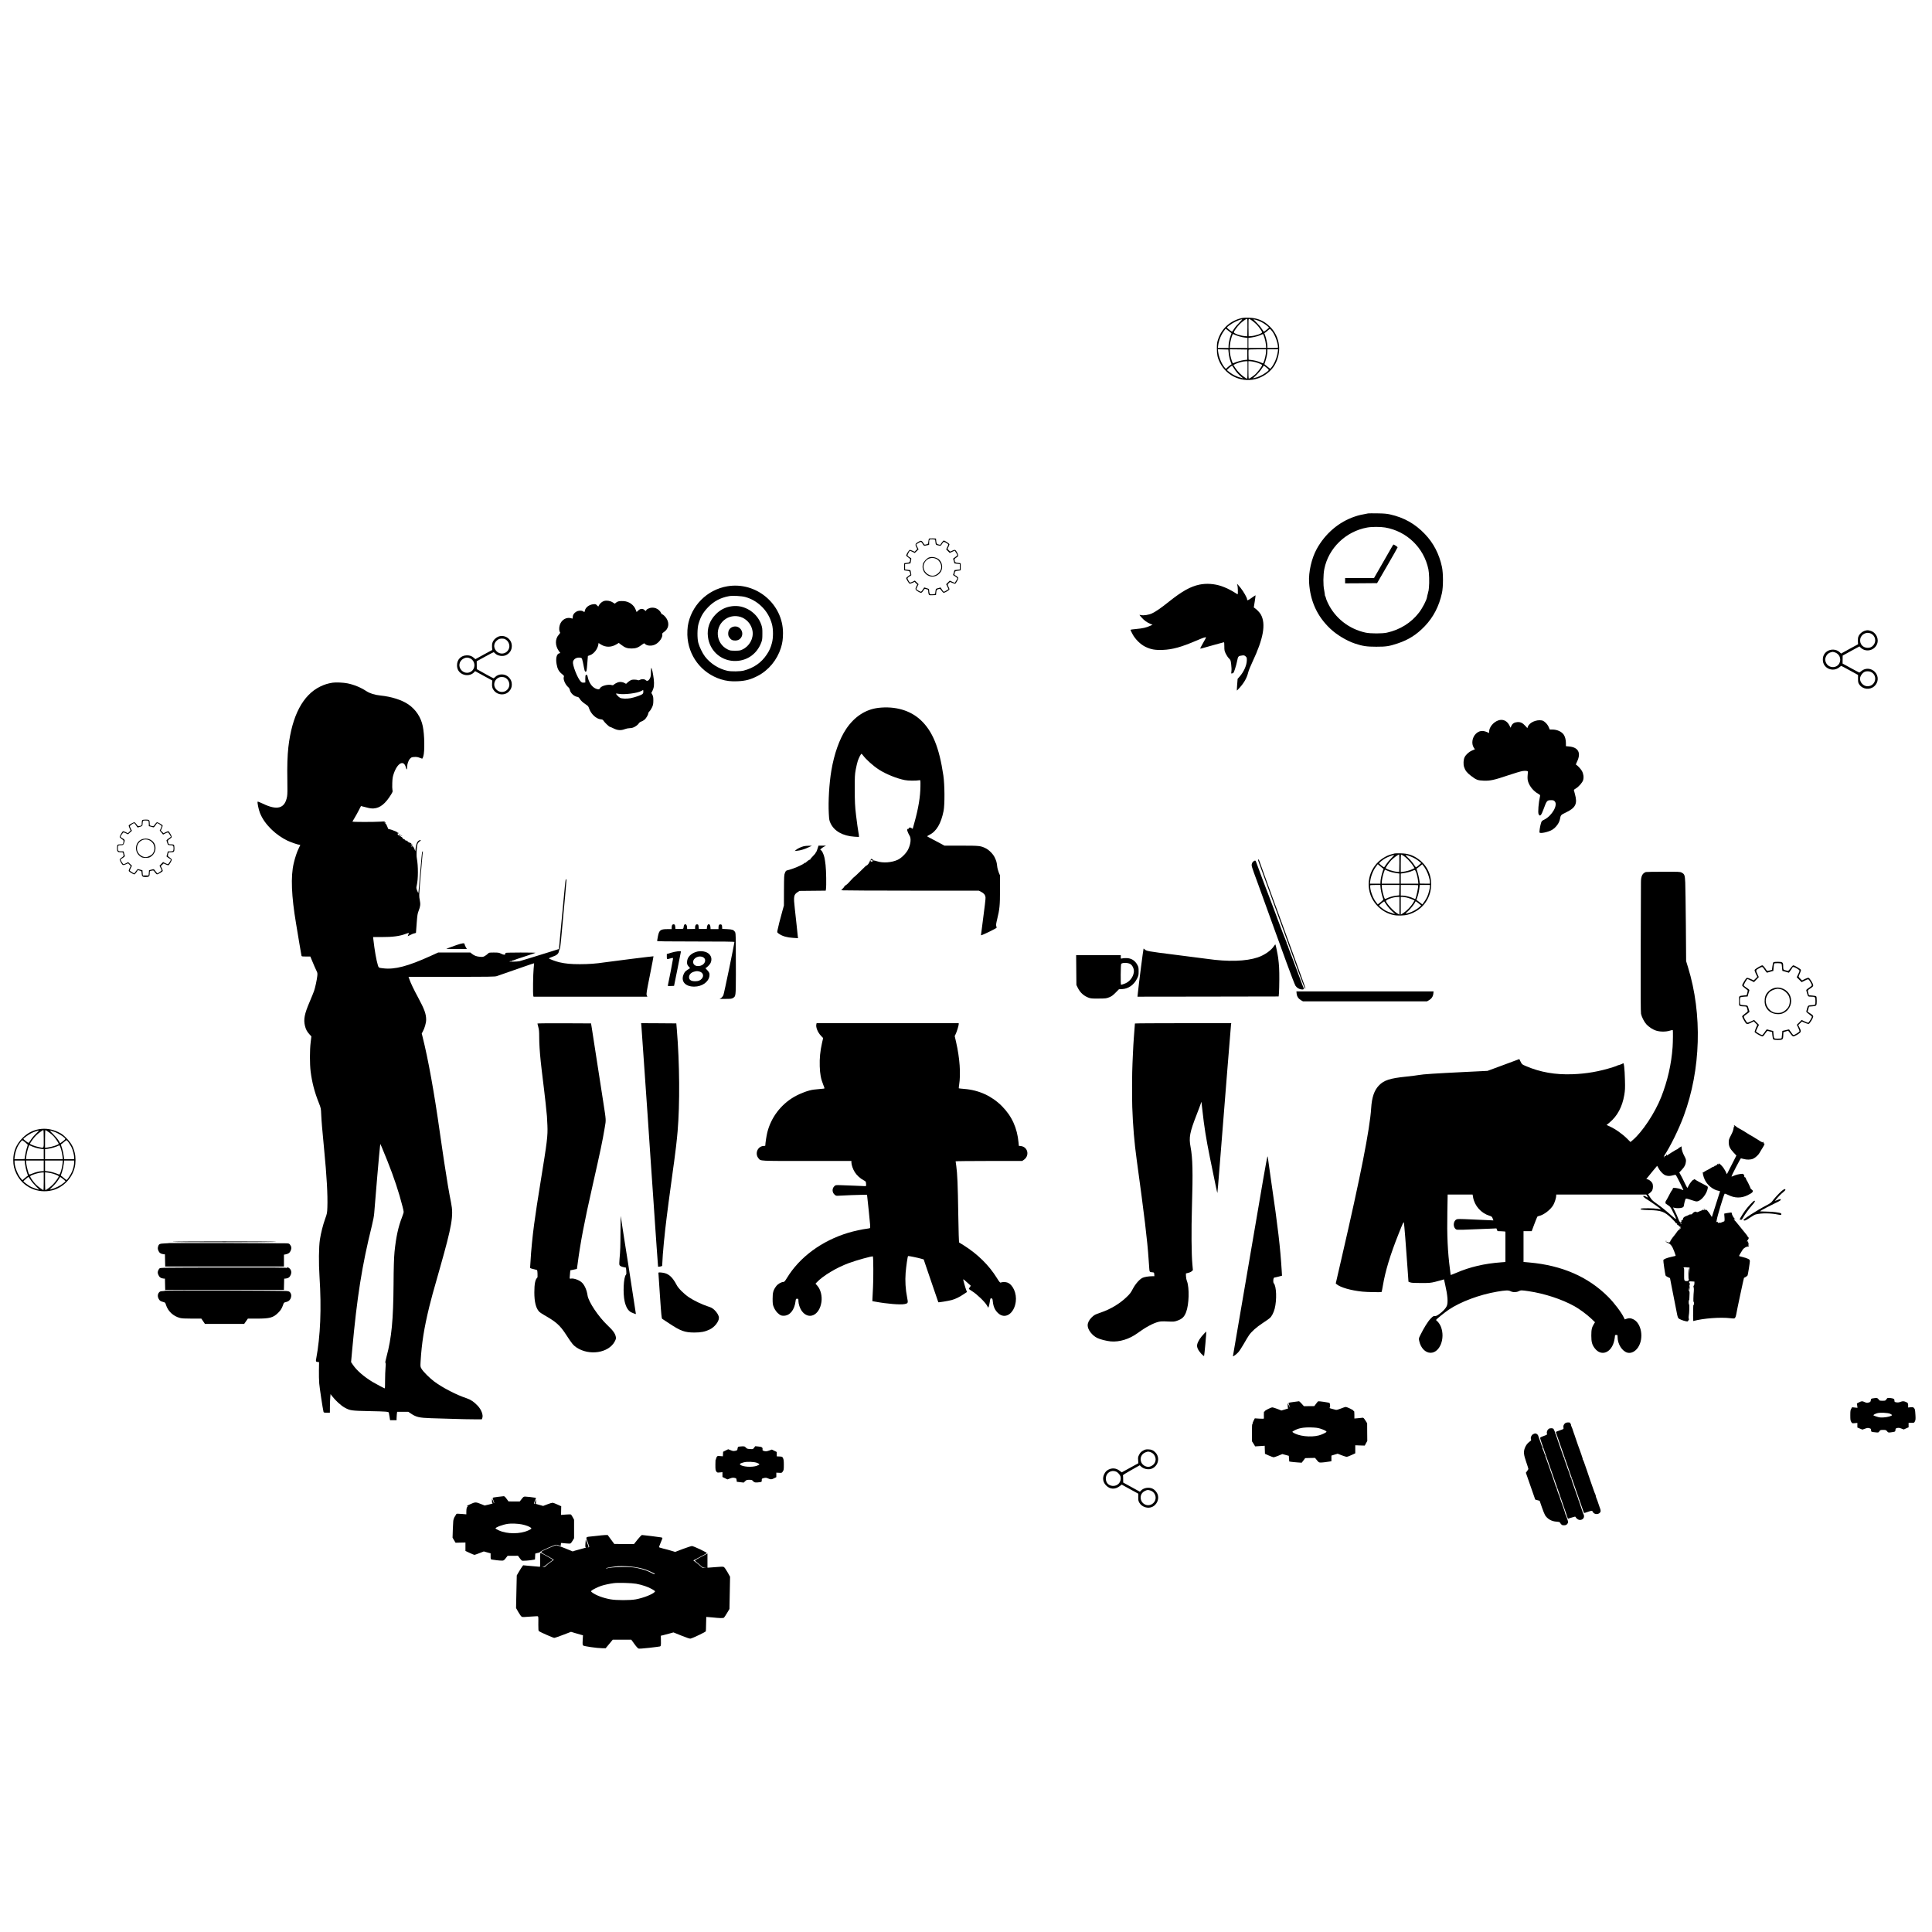 <?xml version="1.0" standalone="no"?>
<!DOCTYPE svg PUBLIC "-//W3C//DTD SVG 20010904//EN"
 "http://www.w3.org/TR/2001/REC-SVG-20010904/DTD/svg10.dtd">
<svg version="1.0" xmlns="http://www.w3.org/2000/svg"
 width="4375pt" height="4375pt" viewBox="0 0 4375 4375"
 preserveAspectRatio="xMidYMid meet">
<g transform="translate(0,4375) scale(0.1,-0.1)"
fill="#000000" stroke="none">
<path d="M28091 36540 c-247 -66 -430 -237 -508 -475 -23 -69 -27 -97 -27
-205 0 -139 15 -212 65 -315 159 -324 532 -479 870 -361 150 52 293 165 368
289 175 295 134 649 -103 882 -136 134 -282 195 -476 201 -92 3 -130 0 -189
-16z m157 -207 l-3 -198 -50 3 c-99 6 -255 59 -255 87 0 22 77 129 132 184 56
57 144 121 166 121 10 0 12 -42 10 -197z m110 153 c32 -24 78 -64 101 -87 48
-50 121 -155 121 -174 0 -28 -156 -81 -255 -87 l-50 -3 -3 198 c-2 164 0 197
12 197 7 0 41 -20 74 -44z m-295 -43 c-44 -43 -97 -106 -118 -140 -21 -35 -41
-63 -45 -63 -10 0 -82 54 -103 77 -18 20 -17 22 45 68 89 67 228 132 286 134
8 1 -22 -34 -65 -76z m388 61 c30 -9 79 -29 109 -44 72 -36 182 -119 174 -131
-8 -14 -104 -89 -113 -89 -5 0 -25 28 -47 63 -21 34 -73 97 -117 140 -43 42
-75 77 -70 77 5 0 34 -7 64 -16z m-564 -299 c2 -1 -7 -25 -18 -54 -26 -69 -49
-180 -49 -237 l0 -44 -121 0 -120 0 6 58 c14 113 66 242 139 338 l31 42 65
-51 c36 -28 66 -51 67 -52z m927 35 c64 -87 125 -261 126 -357 0 -10 -31 -13
-120 -13 l-120 0 0 40 c0 53 -27 181 -51 245 l-19 50 22 15 c13 8 39 30 58 47
19 18 41 33 48 33 6 0 32 -27 56 -60z m-749 -108 c39 -12 96 -24 128 -27 l57
-6 0 -115 0 -114 -201 0 -202 0 6 73 c6 67 37 188 58 230 9 16 12 16 47 -2 20
-10 69 -28 107 -39z m570 -34 c14 -44 28 -114 32 -154 l6 -74 -202 0 -201 0 0
114 0 114 80 11 c81 12 164 37 216 64 16 8 32 13 36 11 4 -3 19 -41 33 -86z
m-813 -332 c8 -82 24 -154 49 -218 l18 -47 -32 -22 c-18 -12 -47 -36 -65 -53
l-32 -30 -30 34 c-66 79 -130 233 -145 353 l-7 58 118 -3 119 -3 7 -69z m423
-46 l0 -115 -69 -8 c-58 -6 -173 -39 -247 -71 -12 -5 -20 8 -37 61 -26 81 -42
161 -42 215 l0 38 198 -2 197 -3 0 -115z m425 73 c0 -56 -33 -200 -55 -243
l-15 -29 -46 19 c-68 30 -146 50 -216 58 l-63 7 -3 104 c-1 58 0 111 2 118 4
10 48 13 201 13 l195 0 0 -47z m266 -5 c-17 -129 -76 -274 -144 -357 l-28 -33
-66 52 -66 53 19 56 c27 77 49 183 49 237 l0 44 121 0 122 0 -7 -52z m-686
-411 c0 -107 -3 -196 -6 -200 -11 -11 -107 56 -169 118 -34 33 -80 89 -103
125 l-42 65 46 23 c58 29 176 61 232 61 l42 1 0 -193z m173 174 c71 -19 157
-55 157 -67 0 -31 -109 -175 -172 -226 -59 -48 -125 -88 -132 -81 -3 4 -6 93
-6 200 l0 193 38 0 c22 0 73 -9 115 -19z m-479 -145 c43 -70 96 -131 164 -188
l44 -37 -58 16 c-86 22 -176 66 -243 118 -33 25 -63 49 -66 54 -4 8 102 101
115 101 3 -1 23 -29 44 -64z m738 17 c67 -54 67 -51 -29 -120 -67 -48 -170
-96 -240 -111 l-42 -10 77 73 c42 40 97 104 122 144 25 39 47 71 50 71 3 0 31
-21 62 -47z"/>
<path d="M30980 32124 c-158 -29 -210 -41 -299 -71 -359 -119 -671 -384 -864
-735 -116 -210 -187 -521 -173 -758 26 -421 182 -764 477 -1044 147 -140 374
-277 561 -339 174 -58 267 -72 483 -72 226 0 291 10 486 75 247 82 430 199
614 391 194 204 321 448 387 746 32 142 32 452 0 599 -63 291 -191 538 -386
741 -221 232 -474 374 -789 444 -71 16 -136 22 -282 24 -104 2 -201 1 -215 -1z
m386 -319 c491 -84 878 -458 980 -947 18 -89 24 -290 12 -413 -4 -38 -7 -70
-8 -70 -2 0 -10 -35 -15 -60 -2 -11 -4 -20 -5 -20 -2 0 -9 -33 -15 -65 -11
-73 -101 -246 -182 -352 -174 -228 -430 -389 -725 -454 -104 -24 -375 -23
-483 0 -382 83 -697 332 -860 680 -20 43 -38 88 -39 100 -1 11 -8 31 -14 43
-7 12 -12 26 -11 30 1 4 1 10 0 13 -1 3 -4 21 -6 40 -3 19 -7 46 -10 60 -24
112 -22 340 4 475 94 472 486 852 970 939 103 19 299 19 407 1z"/>
<path d="M31508 31346 c-24 -41 -122 -212 -218 -380 l-175 -305 -327 -1 -328
0 0 -60 0 -60 362 2 362 3 232 400 c128 220 233 405 233 412 1 9 -81 63 -95
63 -2 0 -23 -33 -46 -74z"/>
<path d="M21035 31550 c-4 -6 -9 -35 -12 -64 -5 -48 -8 -55 -32 -59 -14 -3
-33 -8 -41 -11 -10 -4 -23 7 -40 35 -39 63 -52 66 -118 27 -66 -39 -73 -58
-42 -119 l22 -42 -31 -30 -30 -31 -50 23 c-27 13 -56 21 -64 18 -15 -6 -77
-106 -77 -126 0 -6 22 -27 49 -46 48 -35 48 -35 38 -73 -10 -38 -11 -39 -71
-48 l-61 -9 0 -80 0 -80 61 -9 c60 -8 61 -9 71 -47 l10 -39 -48 -35 c-27 -19
-49 -40 -49 -46 0 -20 62 -120 77 -126 8 -3 37 5 64 18 l50 23 30 -31 31 -30
-22 -42 c-31 -61 -24 -79 42 -118 67 -39 80 -36 118 26 16 26 30 39 40 36 8
-2 27 -7 43 -11 24 -5 27 -11 27 -44 0 -21 4 -50 10 -65 10 -25 12 -26 87 -23
l78 3 3 30 c6 77 12 93 36 99 13 3 31 8 39 12 10 3 25 -9 46 -39 17 -25 37
-47 46 -50 20 -8 135 59 135 79 0 8 -9 32 -20 54 -26 50 -25 54 7 86 l26 26
51 -21 c28 -11 57 -21 63 -21 15 0 73 101 73 128 0 13 -14 29 -37 44 -20 13
-41 26 -46 29 -5 4 -4 23 2 46 11 40 11 40 74 49 l62 9 0 80 0 80 -63 9 c-60
9 -62 11 -72 45 -11 40 -5 50 46 82 42 26 43 46 3 115 -34 60 -43 63 -108 33
l-45 -20 -30 30 -30 31 22 45 c12 25 22 52 22 60 0 14 -108 85 -129 85 -6 0
-27 -22 -46 -49 l-35 -49 -40 10 c-42 11 -45 17 -52 103 l-3 30 -77 3 c-46 2
-79 -1 -83 -8z m142 -30 c1 -8 4 -35 8 -61 5 -44 7 -45 50 -57 65 -17 67 -17
98 33 16 25 33 45 38 45 14 0 71 -30 91 -47 16 -14 15 -19 -10 -69 l-26 -54
40 -41 40 -40 57 26 57 25 30 -47 c17 -26 30 -51 30 -55 0 -4 -22 -24 -49 -43
l-48 -35 15 -54 15 -54 61 -8 61 -9 0 -60 0 -60 -61 -8 -61 -8 -15 -55 -16
-55 49 -32 c27 -18 49 -37 49 -43 0 -5 -13 -31 -30 -57 l-29 -46 -57 25 -57
25 -41 -40 -40 -41 27 -55 27 -55 -47 -30 c-26 -17 -52 -30 -59 -30 -7 0 -26
22 -43 49 l-31 48 -55 -15 c-60 -17 -53 -5 -68 -122 -2 -11 -18 -16 -60 -18
-54 -3 -58 -1 -67 23 -6 15 -10 43 -10 63 0 36 -1 37 -56 53 l-55 17 -32 -49
c-18 -27 -37 -49 -43 -49 -18 0 -104 51 -104 61 0 5 11 32 26 60 l25 50 -42
41 -42 41 -52 -26 c-28 -14 -56 -22 -61 -19 -15 10 -54 81 -54 97 0 7 17 24
37 37 20 13 41 26 46 29 5 4 3 30 -4 62 l-13 56 -61 8 -60 8 0 60 0 60 60 9
61 8 13 56 c7 31 9 57 4 61 -5 3 -26 16 -46 29 -20 13 -37 30 -37 39 0 14 48
103 56 103 2 0 27 -12 56 -26 l53 -26 43 41 43 41 -26 50 c-14 27 -25 54 -25
59 0 10 86 61 104 61 6 0 24 -20 39 -45 32 -51 28 -49 96 -33 l51 11 0 41 c0
82 5 87 74 84 45 -2 61 -7 63 -18z"/>
<path d="M21040 31127 c-52 -17 -126 -96 -140 -148 -34 -123 38 -246 163 -280
89 -24 193 22 243 107 48 81 35 191 -30 262 -50 56 -162 84 -236 59z m170 -37
c66 -34 116 -133 103 -203 -15 -82 -86 -154 -169 -172 -53 -11 -123 14 -169
60 -165 164 27 421 235 315z"/>
<path d="M27160 30511 c-203 -43 -391 -148 -690 -386 -184 -147 -303 -229
-387 -267 -72 -32 -185 -50 -243 -37 -19 4 -36 7 -37 5 -2 -1 20 -28 48 -59
59 -67 122 -112 196 -143 l53 -21 -58 -26 c-87 -39 -164 -57 -309 -70 -73 -6
-133 -15 -133 -20 0 -6 19 -46 43 -91 62 -120 184 -240 297 -294 123 -59 220
-76 394 -69 218 9 417 64 753 208 173 74 223 90 223 71 0 -4 -31 -61 -69 -127
-39 -66 -66 -121 -61 -123 5 -2 47 8 92 22 46 13 160 45 253 71 94 25 177 48
185 50 13 4 15 -10 15 -93 0 -88 3 -103 32 -164 17 -36 49 -84 71 -106 39 -39
41 -44 52 -137 7 -53 10 -121 6 -151 l-6 -55 27 3 c24 3 30 12 59 98 18 52 40
136 50 187 19 102 26 109 114 120 39 5 50 2 76 -20 27 -24 29 -30 28 -94 -3
-111 -68 -257 -165 -367 l-43 -48 -11 -134 c-6 -74 -8 -133 -4 -132 3 2 31 31
62 66 105 119 163 223 193 347 9 39 52 144 95 235 249 527 309 858 192 1072
-25 45 -88 113 -140 148 l-21 15 22 138 c12 75 20 137 17 137 -4 0 -44 -27
-90 -60 -84 -60 -101 -65 -101 -31 0 36 -81 177 -151 264 -39 48 -73 86 -75
84 -3 -2 1 -17 7 -33 10 -27 15 -191 6 -200 -2 -3 -28 12 -58 32 -77 51 -215
120 -306 150 -165 56 -345 68 -503 35z"/>
<path d="M16472 30474 c-461 -77 -825 -443 -897 -902 -7 -48 -12 -136 -10
-197 14 -469 315 -868 760 -1008 121 -38 229 -51 379 -44 180 8 293 38 454
121 247 128 439 360 526 635 34 109 47 201 47 336 0 658 -607 1168 -1259 1059z
m408 -244 c134 -38 252 -105 355 -202 119 -111 203 -252 246 -413 31 -115 31
-308 0 -423 -28 -106 -59 -177 -117 -263 -123 -186 -295 -305 -524 -365 -79
-20 -278 -23 -365 -5 -196 42 -391 166 -511 324 -56 73 -125 216 -150 307 -28
101 -26 330 4 433 46 159 101 255 216 376 131 136 282 216 474 251 81 15 288
4 372 -20z"/>
<path d="M16525 30014 c-117 -23 -226 -83 -314 -172 -142 -143 -204 -320 -180
-512 38 -306 275 -530 579 -547 283 -15 526 145 628 415 22 59 26 83 26 197 1
112 -2 140 -23 204 -51 154 -165 285 -315 361 -130 65 -258 83 -401 54z m290
-252 c120 -57 204 -169 226 -301 27 -169 -69 -344 -229 -419 -51 -24 -68 -27
-167 -27 -101 0 -115 3 -168 29 -279 138 -301 525 -40 693 112 72 257 81 378
25z"/>
<path d="M16613 29560 c-78 -18 -123 -75 -123 -156 0 -37 6 -60 23 -84 38 -57
71 -75 136 -75 68 1 117 31 145 88 56 120 -53 257 -181 227z"/>
<path d="M13677 30140 c-42 -13 -90 -53 -111 -92 l-18 -34 -30 29 c-27 28 -33
29 -84 24 -94 -10 -176 -72 -190 -146 -8 -36 -7 -36 -39 -15 -37 24 -105 21
-154 -7 -51 -28 -81 -74 -81 -124 0 -30 -3 -36 -16 -31 -116 44 -238 -21 -278
-148 -19 -60 -17 -136 5 -162 9 -10 2 -24 -28 -58 -86 -97 -85 -245 2 -368
l34 -46 -25 -6 c-59 -15 -83 -114 -60 -244 19 -109 50 -166 118 -222 53 -42
55 -46 45 -73 -18 -52 36 -174 103 -230 16 -14 30 -38 34 -59 14 -74 97 -150
176 -160 16 -2 32 -16 47 -40 25 -44 76 -90 146 -135 43 -28 52 -40 69 -90 41
-121 159 -231 258 -241 43 -4 53 -9 70 -38 24 -37 126 -134 143 -134 6 0 44
-16 84 -36 89 -44 165 -49 253 -15 30 12 76 21 101 21 25 0 61 5 80 12 50 17
116 64 135 97 10 17 32 34 55 41 21 7 54 26 74 42 37 31 85 113 85 146 0 10
13 31 29 46 16 15 42 56 57 89 24 53 28 75 29 152 0 74 -4 97 -22 132 l-23 42
25 48 c35 71 43 140 29 265 -14 125 -44 259 -56 252 -4 -3 -8 -47 -8 -97 0
-76 -4 -101 -22 -137 -29 -57 -65 -73 -97 -41 -25 25 -88 28 -132 6 -21 -12
-34 -13 -48 -5 -11 5 -46 10 -78 10 -48 0 -68 -5 -104 -28 -24 -16 -52 -38
-62 -50 -18 -20 -19 -20 -51 -1 -53 31 -115 35 -172 10 -27 -12 -59 -31 -71
-42 -15 -15 -28 -19 -44 -14 -83 27 -246 -16 -271 -69 -14 -31 -45 -34 -103
-7 -82 37 -151 138 -175 258 -11 51 -22 62 -46 45 -6 -4 -10 -40 -10 -87 l1
-80 -38 -3 c-33 -3 -43 2 -71 31 -70 74 -183 364 -171 438 12 68 87 110 169
95 38 -7 38 -8 81 -228 14 -71 21 -88 36 -88 22 0 25 16 40 206 l12 150 48 17
c86 31 169 135 187 235 l7 41 55 -35 c109 -67 236 -65 353 7 l49 30 52 -40
c87 -67 138 -86 236 -86 97 0 148 18 236 85 46 34 54 37 65 24 42 -51 154 -60
237 -18 94 47 176 168 159 233 -3 15 5 26 33 45 112 74 136 198 60 316 -28 43
-79 90 -98 90 -5 0 -13 10 -19 23 -50 110 -182 158 -290 106 -24 -11 -43 -24
-43 -27 0 -4 -4 -13 -9 -20 -6 -11 -14 -8 -34 12 -40 40 -98 37 -144 -9 -20
-20 -37 -34 -38 -33 -1 2 -9 24 -19 50 -40 109 -150 188 -272 196 -92 6 -136
-3 -173 -34 l-29 -24 -52 32 c-55 34 -137 46 -193 28z m873 -2105 c-23 -24
-171 -76 -269 -95 -89 -17 -201 -13 -241 9 -33 17 -98 87 -89 95 2 2 29 0 59
-6 125 -23 422 14 513 65 l42 23 3 -34 c2 -24 -3 -41 -18 -57z"/>
<path d="M42245 29471 c-75 -19 -143 -78 -165 -146 -7 -20 -10 -66 -8 -100 l4
-64 -193 -105 -192 -106 -26 26 c-81 81 -223 85 -312 9 -50 -43 -76 -102 -75
-176 0 -193 228 -292 378 -166 18 15 35 27 39 27 5 0 92 -46 194 -102 l186
-102 0 -86 c0 -77 3 -91 27 -128 75 -112 235 -133 339 -44 100 86 107 232 16
326 -84 88 -216 96 -305 21 -22 -19 -44 -35 -48 -35 -4 0 -91 46 -193 102
l-186 102 1 90 1 90 119 66 c65 36 151 83 190 104 l71 38 26 -26 c110 -110
302 -74 368 69 56 120 -13 271 -140 309 -59 17 -70 18 -116 7z m121 -67 c102
-49 130 -177 58 -264 -36 -42 -74 -60 -129 -60 -111 0 -187 87 -170 196 16
109 141 175 241 128z m-824 -424 c107 -30 160 -145 113 -244 -60 -127 -247
-122 -306 8 -24 53 -24 90 2 143 28 58 70 87 149 102 3 0 22 -4 42 -9z m824
-446 c166 -79 108 -324 -76 -324 -89 0 -170 81 -170 171 0 57 55 136 110 158
38 15 98 13 136 -5z"/>
<path d="M11285 29334 c-22 -8 -57 -31 -77 -51 -52 -51 -72 -107 -66 -187 l6
-64 -192 -104 -191 -105 -34 30 c-48 42 -91 57 -158 57 -132 -1 -224 -93 -224
-224 0 -94 43 -164 125 -202 89 -42 200 -24 260 41 l25 27 194 -106 195 -106
-5 -64 c-7 -76 8 -125 50 -172 90 -104 256 -105 342 -2 39 46 55 89 55 148 0
64 -21 115 -67 162 -84 87 -234 88 -314 4 -13 -14 -28 -26 -34 -25 -5 0 -93
46 -194 103 l-184 103 -1 90 -1 89 186 102 c102 56 190 102 196 102 5 0 18 -9
29 -21 57 -63 181 -83 259 -42 82 44 125 114 125 205 -1 158 -157 266 -305
212z m154 -59 c70 -35 110 -123 91 -195 -37 -139 -207 -175 -298 -64 -70 85
-48 194 53 255 37 23 115 25 154 4z m-793 -434 c106 -48 131 -193 48 -277 -67
-67 -172 -66 -240 3 -84 84 -62 216 46 271 54 27 92 28 146 3z m793 -436 c70
-35 110 -123 91 -195 -38 -141 -210 -175 -302 -60 -87 109 -6 270 135 270 26
0 61 -7 76 -15z"/>
<path d="M7528 28290 c-104 -17 -182 -41 -273 -85 -396 -191 -643 -661 -725
-1375 -21 -185 -29 -439 -23 -740 4 -219 3 -325 -6 -375 -48 -273 -220 -324
-553 -162 -75 36 -112 49 -115 41 -8 -22 24 -179 52 -249 56 -140 139 -258
275 -389 97 -93 230 -186 348 -242 81 -38 242 -94 273 -94 10 0 19 -2 19 -5 0
-3 -15 -35 -34 -72 -39 -76 -86 -216 -115 -343 -70 -295 -52 -746 54 -1369 18
-108 52 -308 74 -446 23 -137 44 -260 47 -272 4 -22 9 -23 103 -23 l98 0 53
-127 c29 -71 66 -154 82 -187 27 -53 29 -64 23 -125 -9 -86 -48 -270 -74 -343
-11 -32 -56 -142 -100 -246 -117 -273 -140 -394 -106 -540 20 -82 47 -134 102
-193 l44 -48 -16 -133 c-22 -175 -22 -490 -1 -661 32 -250 88 -466 186 -712
47 -119 48 -121 54 -270 8 -162 20 -305 65 -775 60 -614 84 -1043 74 -1320 -5
-129 -7 -141 -50 -259 -51 -143 -96 -322 -119 -471 -25 -166 -29 -531 -9 -835
47 -729 21 -1352 -76 -1869 -10 -56 -7 -63 36 -68 l30 -3 -3 -180 c-2 -99 1
-236 7 -305 9 -103 77 -557 96 -637 5 -21 11 -23 75 -23 l70 0 1 143 c1 78 4
173 8 210 l6 68 30 -40 c82 -107 204 -218 288 -265 126 -69 146 -72 572 -81
365 -7 423 -12 429 -33 3 -9 10 -52 17 -94 l12 -78 73 0 74 0 0 43 c0 23 3 66
6 95 l7 52 126 0 126 0 60 -40 c121 -81 188 -96 450 -105 110 -3 335 -10 500
-15 165 -6 380 -10 478 -10 l177 0 11 28 c26 66 -20 190 -103 278 -84 89 -158
139 -250 170 -231 76 -538 235 -729 375 -103 76 -256 227 -293 292 -28 47 -28
49 -22 165 25 418 78 753 197 1242 46 186 72 283 241 875 272 958 312 1187
253 1475 -43 209 -102 561 -155 915 -11 77 -27 183 -35 235 -15 100 -51 344
-65 445 -127 904 -265 1667 -391 2166 l-19 77 24 43 c42 76 76 195 76 268 0
131 -40 239 -184 506 -93 171 -168 328 -197 413 l-18 52 977 0 c869 0 982 2
1022 16 25 9 146 51 270 94 124 43 303 106 399 139 96 33 175 60 176 58 1 -1
-4 -56 -11 -122 -13 -122 -19 -571 -8 -612 l6 -23 1289 0 1288 0 -14 33 c-12
30 -6 66 72 455 47 233 83 425 81 427 -3 4 -972 -117 -1118 -139 -174 -27
-353 -40 -550 -40 -205 0 -327 12 -467 44 -86 21 -233 76 -233 89 0 3 37 19
83 36 95 33 133 66 143 121 3 21 12 46 19 54 8 9 19 86 29 195 9 99 19 207 22
240 2 33 7 83 10 110 2 28 13 145 24 260 11 116 26 278 34 360 8 83 17 195 21
250 3 55 8 115 11 133 3 19 1 32 -6 32 -5 0 -9 -3 -8 -7 0 -5 -1 -15 -5 -23
-5 -15 -18 -143 -62 -615 -14 -148 -29 -313 -35 -365 -5 -52 -19 -202 -31
-333 l-22 -237 -156 -50 c-267 -84 -705 -219 -736 -226 -51 -12 -254 -15 -227
-4 13 6 28 7 34 4 6 -4 14 -1 18 6 4 6 19 13 33 13 14 1 23 4 21 6 -2 2 104
39 237 81 132 43 243 80 246 84 4 3 -150 6 -341 6 -206 0 -345 -4 -342 -9 11
-17 -6 -41 -28 -41 -13 0 -45 11 -72 25 -43 22 -62 25 -160 25 -106 0 -111 -1
-135 -26 -13 -14 -43 -37 -67 -51 -39 -23 -51 -25 -111 -20 -79 6 -131 26
-183 67 l-37 30 -364 0 -365 0 -174 -79 c-512 -232 -808 -310 -1067 -279 -107
12 -106 12 -124 70 -35 111 -75 342 -102 581 l-6 57 188 0 c262 0 414 20 558
75 36 13 65 22 65 19 0 -2 -7 -20 -14 -39 -8 -19 -14 -35 -12 -35 1 0 27 12
57 27 30 15 56 27 59 28 55 12 70 18 70 27 0 6 7 104 16 217 14 179 19 214 44
276 40 101 45 148 25 248 -16 82 -16 96 4 349 12 144 24 279 26 298 3 19 12
125 20 234 9 110 18 203 21 208 3 4 1 8 -5 8 -12 0 -18 -33 -26 -135 -4 -44
-15 -172 -25 -285 -10 -113 -24 -278 -31 -367 -7 -90 -15 -160 -18 -157 -3 3
-15 31 -27 61 -19 52 -19 61 -7 112 34 143 35 437 2 616 -14 74 -3 274 17 324
8 20 28 45 44 56 35 23 39 36 9 30 -51 -10 -84 -72 -96 -176 l-9 -74 -21 55
c-12 30 -27 54 -33 52 -8 -2 -10 3 -6 13 3 9 2 13 -4 10 -6 -3 -10 -14 -10
-23 0 -14 -2 -14 -9 -3 -6 9 -4 19 5 28 8 8 11 20 7 26 -5 8 -8 8 -11 -1 -2
-7 -8 -9 -13 -6 -6 3 -5 12 3 22 8 10 9 13 1 9 -6 -4 -14 -3 -18 3 -3 5 -15
10 -25 10 -10 0 -31 15 -45 33 -15 17 -24 26 -20 20 11 -21 -19 -14 -33 7 -7
11 -21 20 -31 20 -10 0 -21 9 -24 21 -3 11 -15 23 -27 26 l-22 6 23 14 24 14
-25 -7 c-14 -4 -32 -9 -40 -12 -11 -4 -11 -1 3 12 17 17 15 36 -3 36 -5 0 -7
-7 -4 -15 8 -19 -6 -19 -31 -2 -18 14 -13 43 6 32 5 -3 6 1 3 10 -4 9 -13 14
-21 11 -8 -3 -12 -2 -9 3 3 5 -9 14 -27 21 -17 7 -45 18 -62 25 -44 19 -105
34 -105 27 -1 -8 -23 38 -44 91 -9 21 -20 36 -25 33 -5 -4 -7 4 -3 16 4 17 2
20 -13 14 -15 -6 -16 -4 -5 9 12 15 4 16 -86 9 -154 -10 -644 -10 -644 1 0 1
23 40 51 86 28 46 71 125 96 174 25 50 46 91 47 92 1 1 51 -12 111 -28 87 -24
124 -29 177 -26 145 9 267 108 395 317 35 58 39 69 30 100 -5 19 -7 91 -4 160
4 104 9 139 34 212 84 245 228 318 274 138 15 -60 29 -56 29 9 0 70 27 148 64
189 31 33 39 36 97 40 48 3 78 -1 119 -17 30 -12 58 -21 62 -21 4 0 15 24 24
53 34 109 28 488 -12 681 -41 203 -158 379 -327 495 -149 101 -380 175 -632
201 -132 14 -239 47 -320 100 -129 84 -275 144 -425 175 -93 19 -266 27 -342
15z m1243 -10825 c147 -366 265 -722 343 -1032 15 -56 27 -113 27 -125 1 -13
-16 -66 -36 -118 -87 -222 -138 -459 -171 -790 -13 -130 -20 -372 -22 -735 -6
-809 -45 -1213 -158 -1633 -27 -98 -33 -136 -25 -146 8 -9 8 -42 1 -112 -5
-54 -10 -181 -10 -281 0 -101 -2 -183 -5 -183 -12 0 -189 93 -275 144 -197
119 -358 258 -445 385 l-45 66 25 275 c110 1206 222 1910 445 2810 31 125 50
229 54 290 18 255 120 1434 132 1520 l7 45 29 -65 c16 -36 74 -177 129 -315z"/>
<path d="M19889 27720 c-288 -34 -541 -199 -727 -476 -152 -226 -272 -563
-336 -944 -49 -289 -73 -697 -58 -971 8 -144 11 -161 40 -223 83 -177 278
-286 540 -303 l102 -6 0 29 c0 16 -5 47 -10 69 -8 34 -37 244 -55 395 -24 200
-29 306 -29 585 -1 291 1 332 22 447 13 70 34 160 47 199 26 74 70 159 84 159
4 0 17 -14 30 -31 75 -101 238 -247 371 -331 157 -100 397 -197 578 -233 76
-16 258 -17 337 -3 19 3 20 -2 18 -142 -2 -229 -46 -494 -133 -807 l-42 -152
-32 19 c-36 20 -46 17 -64 -20 -7 -15 -10 -17 -7 -5 6 19 5 19 -11 3 -16 -16
-16 -20 1 -65 9 -26 28 -65 41 -85 40 -63 29 -185 -29 -308 -41 -88 -151 -199
-238 -240 -136 -64 -336 -78 -470 -33 -31 11 -64 18 -73 17 -9 -1 -14 2 -11 6
3 5 -8 15 -25 24 -17 8 -28 11 -25 6 3 -5 1 -11 -5 -15 -13 -8 -13 -25 1 -25
5 0 8 4 5 8 -2 4 4 8 14 8 11 0 17 -2 15 -5 -3 -2 0 -9 5 -16 6 -8 6 -12 -3
-12 -6 0 -21 -4 -32 -8 -16 -5 -17 -5 -5 4 13 9 13 11 -2 11 -9 0 -19 6 -22
13 -3 6 -3 1 0 -12 3 -13 2 -21 -3 -18 -5 3 -9 -3 -10 -13 -2 -17 -47 -70 -60
-70 -9 0 -22 -12 -156 -144 -65 -64 -122 -116 -125 -116 -4 0 -29 -25 -57 -56
-81 -90 -102 -111 -134 -130 -17 -10 -31 -23 -31 -29 0 -6 -16 -27 -36 -46
l-35 -34 43 -7 c24 -3 725 -7 1559 -7 l1515 -1 52 -26 c60 -30 92 -69 99 -122
4 -31 -14 -178 -87 -737 -6 -44 -12 -90 -14 -102 -2 -13 -2 -23 -1 -23 29 0
355 159 355 173 0 1 -4 17 -10 36 -7 26 -3 58 20 152 57 233 65 314 65 669 l0
325 -29 70 c-16 39 -32 103 -36 145 -10 88 -18 114 -56 195 -36 76 -130 171
-206 207 -113 55 -140 58 -552 58 l-379 0 -71 39 c-39 21 -125 67 -191 101
-66 34 -124 66 -128 70 -4 4 18 20 50 35 157 76 263 255 320 540 29 143 26
596 -5 805 -94 636 -245 1004 -514 1255 -237 221 -579 319 -959 275z"/>
<path d="M33927 27436 c-112 -40 -204 -153 -206 -253 l-1 -32 -43 19 c-105 46
-185 34 -259 -39 -81 -82 -102 -224 -44 -311 l25 -38 -63 -26 c-70 -30 -137
-90 -169 -151 -28 -56 -34 -160 -12 -226 25 -79 65 -129 157 -199 120 -91 151
-103 285 -108 148 -6 239 14 561 123 139 47 282 89 319 95 75 11 131 2 124
-21 -3 -8 -6 -50 -9 -94 -3 -62 1 -93 16 -137 36 -103 121 -204 219 -260 43
-24 52 -34 48 -51 -35 -154 -53 -379 -33 -416 31 -58 60 -29 112 116 70 193
78 203 171 203 46 0 60 -4 80 -25 81 -80 -57 -325 -232 -414 -59 -29 -63 -34
-78 -83 -21 -70 -40 -191 -32 -210 11 -31 208 12 287 62 89 57 157 151 175
240 18 95 18 95 138 153 217 105 262 196 202 412 -14 49 -25 93 -25 96 0 4 20
19 43 33 67 39 151 135 167 190 19 67 8 145 -29 210 -29 50 -103 128 -130 137
-9 3 -3 23 19 67 99 200 34 329 -177 348 l-73 7 0 67 c0 76 -18 147 -50 194
-48 70 -152 116 -260 116 l-56 0 -23 54 c-28 69 -103 142 -156 152 -124 23
-282 -47 -316 -141 l-12 -33 -45 49 c-62 69 -110 92 -182 87 -69 -5 -112 -33
-136 -88 l-18 -40 -22 46 c-54 112 -151 157 -257 120z"/>
<path d="M3222 25178 c-7 -7 -12 -36 -12 -64 0 -59 0 -59 -51 -69 -35 -7 -38
-5 -68 39 -18 25 -40 46 -49 46 -19 0 -117 -54 -127 -70 -3 -6 5 -34 18 -64
l25 -54 -31 -30 -30 -31 -50 25 c-27 14 -55 23 -62 20 -15 -5 -75 -107 -75
-128 0 -8 21 -29 46 -47 44 -31 46 -34 39 -69 -10 -52 -10 -52 -69 -52 -28 0
-57 -5 -64 -12 -7 -7 -12 -39 -12 -74 0 -78 13 -94 80 -94 55 0 55 -1 65 -51
7 -35 5 -38 -39 -68 -25 -18 -46 -39 -46 -47 0 -8 14 -39 31 -69 35 -62 44
-65 114 -35 l47 20 29 -31 29 -31 -25 -48 c-14 -27 -22 -56 -19 -64 7 -18 104
-76 126 -76 8 0 30 22 48 48 l33 49 41 -12 c41 -12 41 -12 44 -66 4 -67 18
-79 93 -79 73 0 89 15 89 80 0 55 1 55 51 65 35 7 38 5 68 -39 18 -25 39 -46
47 -46 22 0 121 59 128 76 3 8 -5 37 -19 63 l-24 48 32 30 32 30 49 -22 c27
-13 55 -21 62 -18 17 6 74 104 74 126 0 9 -21 30 -46 48 -44 30 -46 33 -39 68
9 50 11 51 61 51 75 0 84 10 84 88 0 40 -5 73 -12 80 -7 7 -35 12 -64 12 -49
0 -53 2 -63 31 -18 51 -13 62 34 92 25 16 45 36 45 44 0 21 -59 123 -75 129
-7 3 -35 -6 -62 -20 l-50 -25 -31 31 -30 31 22 51 c13 28 21 56 19 63 -5 15
-105 73 -126 73 -9 0 -30 -21 -48 -46 -30 -44 -33 -46 -68 -39 -50 9 -51 11
-51 61 0 75 -10 84 -88 84 -40 0 -73 -5 -80 -12z m142 -24 c3 -9 6 -37 6 -64
l0 -48 44 -11 c24 -6 50 -13 58 -16 10 -4 26 10 48 44 17 28 36 51 41 51 17 0
99 -55 99 -67 0 -7 -10 -32 -21 -57 l-22 -44 38 -45 38 -46 48 25 c27 13 54
24 61 24 7 0 26 -22 41 -50 l28 -49 -51 -37 c-27 -20 -50 -38 -50 -41 0 -15
25 -89 33 -100 5 -7 30 -13 56 -13 59 0 71 -12 71 -70 0 -25 -5 -51 -12 -58
-7 -7 -36 -12 -64 -12 l-53 0 -15 -54 c-9 -30 -16 -56 -16 -59 0 -3 23 -19 50
-37 28 -18 50 -34 50 -36 0 -16 -58 -104 -68 -104 -7 0 -34 11 -61 24 l-48 25
-41 -42 -40 -42 23 -45 c13 -25 24 -51 25 -57 0 -7 -21 -26 -47 -43 l-48 -30
-25 28 c-14 15 -32 38 -40 50 -15 22 -16 23 -70 9 l-55 -14 -5 -59 -5 -59 -65
0 -65 0 -5 59 -5 59 -50 13 c-27 7 -52 13 -55 14 -3 0 -23 -22 -43 -50 l-37
-50 -50 28 c-27 15 -50 33 -50 40 0 7 11 34 24 60 l24 47 -43 41 -43 41 -43
-23 c-24 -13 -51 -23 -59 -24 -8 0 -28 23 -44 51 l-29 52 24 19 c13 10 36 26
51 35 17 10 26 24 24 33 -3 8 -10 34 -16 58 l-11 42 -52 0 c-64 0 -77 11 -77
66 0 66 6 74 59 74 60 0 68 6 86 66 16 54 15 57 -57 101 -16 10 -28 21 -28 25
0 16 56 98 67 98 7 0 33 -10 57 -22 l45 -21 44 40 44 40 -23 44 c-13 24 -23
51 -24 59 0 14 79 70 99 70 5 0 23 -22 41 -50 18 -27 35 -50 39 -49 3 0 29 8
56 17 48 16 50 19 53 57 5 84 6 85 71 85 44 0 60 -4 65 -16z"/>
<path d="M3205 24741 c-156 -70 -169 -292 -23 -388 36 -24 51 -28 118 -28 67
0 82 4 118 28 85 56 124 166 92 262 -28 86 -113 145 -210 145 -32 0 -72 -8
-95 -19z m185 -23 c110 -56 142 -198 66 -301 -26 -35 -110 -77 -155 -77 -98 0
-189 83 -199 179 -15 160 145 271 288 199z"/>
<path d="M18193 24585 c-62 -17 -138 -54 -173 -85 l-25 -21 60 6 c74 7 169 36
260 80 l70 33 -70 0 c-38 1 -94 -6 -122 -13z"/>
<path d="M18511 24525 c-14 -41 -28 -75 -33 -75 -4 0 -8 -6 -8 -13 0 -7 -29
-42 -64 -77 -36 -35 -62 -69 -59 -74 3 -5 1 -6 -4 -3 -10 6 -80 -43 -95 -66
-4 -7 -8 -8 -8 -3 0 5 -8 3 -17 -5 -66 -53 -257 -134 -393 -167 -30 -7 -38
-16 -55 -58 -19 -45 -20 -74 -22 -394 l-1 -345 -35 -125 c-46 -161 -104 -393
-113 -447 -6 -41 -6 -41 47 -76 75 -49 175 -77 308 -85 l113 -7 -6 40 c-3 22
-15 135 -26 250 -12 116 -30 284 -41 375 -32 280 -26 319 62 377 l42 28 298 3
297 3 6 37 c11 71 6 418 -9 545 -17 147 -30 204 -59 267 -22 49 -34 64 -55 71
-18 6 23 45 80 76 l44 23 -85 0 -85 0 -24 -75z"/>
<path d="M31585 24424 c-95 -22 -150 -41 -206 -71 -317 -165 -462 -528 -345
-865 79 -226 288 -410 521 -458 94 -20 239 -16 329 9 301 83 505 333 523 642
16 264 -99 493 -319 637 -114 74 -216 104 -363 108 -66 2 -129 1 -140 -2z
m103 -221 l-3 -198 -45 3 c-87 6 -260 62 -260 84 0 18 73 122 123 176 48 50
158 132 179 132 5 0 7 -89 6 -197z m65 185 c80 -42 194 -158 256 -260 l22 -37
-48 -24 c-50 -25 -146 -51 -220 -60 l-43 -5 0 199 c0 109 3 199 6 199 3 0 15
-5 27 -12z m-245 -70 c-41 -40 -94 -103 -118 -140 -23 -38 -45 -68 -48 -68
-11 0 -112 81 -112 90 0 14 90 87 144 116 50 28 169 72 195 73 7 1 -20 -32
-61 -71z m442 34 c74 -29 125 -59 189 -111 l44 -36 -54 -47 c-29 -27 -58 -48
-63 -48 -6 1 -29 30 -51 66 -22 36 -76 100 -120 141 -76 73 -78 75 -45 68 19
-4 64 -19 100 -33z m-647 -257 l27 -20 -21 -60 c-24 -69 -49 -191 -49 -241 l0
-34 -119 0 -119 0 5 43 c14 123 64 252 134 345 l40 53 37 -33 c20 -18 49 -42
65 -53z m997 -57 c42 -80 80 -206 80 -265 l0 -33 -115 0 c-63 0 -115 1 -115 3
0 46 -28 189 -49 253 -16 46 -26 84 -22 84 4 0 33 22 66 49 l60 49 27 -32 c15
-17 46 -66 68 -108z m-770 -42 c36 -8 86 -18 113 -21 l47 -6 0 -115 0 -114
-200 0 -200 0 0 29 c0 47 26 171 50 233 l21 56 52 -23 c29 -13 81 -31 117 -39z
m538 1 c20 -53 37 -133 46 -214 l4 -43 -199 0 -199 0 0 114 0 115 48 6 c80 11
165 33 212 54 25 11 50 20 57 20 6 1 20 -23 31 -52z m-804 -362 c6 -65 37
-194 60 -245 5 -11 -12 -31 -59 -68 l-65 -52 -39 50 c-78 99 -144 291 -132
383 1 4 52 7 115 7 l113 0 7 -75z m424 -42 l-3 -118 -63 -7 c-75 -8 -161 -32
-215 -60 -22 -11 -43 -16 -47 -11 -22 23 -70 219 -70 284 l0 29 200 0 201 0
-3 -117z m423 112 c17 -16 -47 -315 -67 -315 -3 0 -23 9 -45 21 -53 27 -181
59 -236 59 l-43 0 0 120 0 120 193 0 c107 0 196 -2 198 -5z m269 -28 c0 -43
-32 -168 -60 -231 -11 -27 -41 -78 -66 -113 l-45 -63 -68 52 -67 51 22 61 c22
60 37 132 49 229 l6 47 115 0 114 0 0 -33z m-690 -438 l0 -200 -42 23 c-83 45
-236 209 -264 282 -11 30 166 94 264 95 l42 1 0 -201z m169 185 c36 -9 90 -27
119 -40 l54 -24 -24 -41 c-53 -94 -164 -208 -257 -262 l-31 -18 0 200 0 201
37 0 c20 0 66 -7 102 -16z m-460 -166 c29 -43 84 -107 124 -143 l71 -65 -54
16 c-74 22 -145 50 -178 71 -49 31 -132 98 -132 106 0 13 109 101 116 94 1 -1
25 -37 53 -79z m727 35 l57 -47 -43 -39 c-57 -50 -156 -105 -232 -128 -89 -28
-96 -24 -38 24 53 43 163 179 175 217 3 11 10 20 15 20 4 0 34 -21 66 -47z"/>
<path d="M28490 24275 c0 -8 7 -32 15 -52 13 -33 554 -1526 910 -2510 80 -219
133 -353 141 -353 9 0 3 29 -23 98 -65 179 -184 506 -229 632 -46 128 -151
415 -184 505 -33 88 -127 345 -178 490 -28 77 -55 151 -61 165 -10 24 -320
880 -357 988 -18 50 -34 68 -34 37z"/>
<path d="M28393 24250 c-22 -13 -36 -32 -44 -59 -13 -44 -12 -49 131 -436 27
-71 85 -233 130 -360 45 -126 143 -396 217 -600 74 -203 213 -586 309 -850 96
-264 186 -496 199 -516 29 -45 78 -76 130 -84 53 -8 71 4 55 35 -7 12 -34 82
-60 154 -64 175 -143 387 -195 521 -60 154 -97 254 -94 257 1 2 -8 22 -20 46
-12 23 -19 42 -16 42 3 0 1 9 -5 21 -11 20 -139 352 -187 484 -13 39 -42 115
-63 170 -21 55 -73 192 -115 305 -42 113 -82 219 -90 235 -12 26 -171 454
-215 575 -28 81 -31 82 -67 60z"/>
<path d="M37270 24003 c-81 -31 -112 -96 -111 -241 0 -59 -2 -739 -5 -1512 -3
-991 -1 -1421 7 -1458 14 -69 69 -178 119 -235 55 -62 148 -123 227 -147 87
-27 218 -27 304 0 35 10 66 17 69 14 7 -8 4 -269 -4 -386 -28 -388 -114 -764
-257 -1128 -141 -360 -431 -798 -649 -980 l-48 -41 -74 74 c-112 112 -269 222
-406 284 l-61 28 67 55 c176 146 288 354 334 624 17 105 20 149 15 336 -3 118
-10 254 -17 302 -12 85 -13 87 -34 74 -20 -13 -95 -40 -106 -38 -3 0 -9 -3
-15 -8 -5 -4 -53 -21 -105 -38 -305 -96 -593 -147 -910 -158 -389 -15 -731 45
-1055 184 -89 38 -90 39 -120 98 l-30 61 -360 -134 -360 -133 -510 -25 c-674
-33 -954 -51 -1046 -69 -42 -8 -170 -24 -285 -36 -371 -38 -505 -82 -619 -201
-106 -111 -159 -267 -175 -513 -30 -474 -239 -1535 -672 -3406 l-130 -564 23
-20 c87 -71 319 -138 579 -165 103 -11 427 -17 436 -8 3 3 17 70 30 149 55
328 167 696 357 1172 96 242 112 276 118 250 8 -31 47 -521 82 -1029 l22 -310
40 -15 c31 -11 89 -14 245 -14 188 0 214 2 315 26 61 15 131 34 157 42 l47 15
25 -112 c59 -256 71 -419 37 -494 -25 -55 -90 -124 -170 -181 -51 -36 -71 -45
-99 -44 -31 3 -42 -4 -97 -60 -61 -63 -152 -209 -231 -370 -38 -76 -38 -78
-26 -134 33 -158 139 -268 257 -268 207 0 336 321 236 585 -20 53 -62 115 -93
137 -10 7 -18 17 -18 21 0 14 193 170 288 234 269 180 697 340 1092 407 194
33 258 35 305 11 52 -28 132 -28 185 -1 48 25 63 25 225 1 363 -54 748 -180
1038 -340 118 -66 284 -189 387 -287 l79 -76 -23 -36 c-50 -81 -61 -129 -61
-267 0 -146 17 -207 79 -288 148 -194 382 -99 441 178 8 39 15 82 15 98 0 23
4 27 30 27 29 0 30 -1 30 -48 0 -158 102 -320 222 -353 84 -22 179 24 242 120
135 204 78 544 -106 635 -59 29 -98 32 -155 12 l-40 -14 -18 36 c-58 123 -220
337 -360 477 -452 452 -1043 710 -1782 776 l-133 12 0 349 0 348 93 0 92 0 59
158 c33 86 63 162 68 169 5 6 24 15 41 18 106 23 260 141 322 249 30 52 65
163 65 208 l0 28 1019 0 1019 0 20 -32 c12 -18 19 -34 18 -36 -2 -2 -19 6 -37
17 -19 12 -42 21 -51 21 -41 0 -12 -32 80 -88 87 -54 302 -207 302 -215 0 -2
-33 2 -72 9 -85 15 -356 18 -378 4 -32 -20 11 -28 185 -33 276 -7 345 -32 503
-182 56 -53 99 -102 96 -107 -4 -6 -2 -8 3 -5 6 4 19 -3 29 -15 11 -12 13 -18
5 -13 -10 5 -12 4 -7 -3 4 -7 13 -12 19 -12 7 0 18 -9 25 -20 7 -11 19 -20 27
-20 22 0 18 -15 -7 -34 -23 -16 -23 -16 -1 -6 39 18 39 10 0 -14 -22 -13 -48
-39 -59 -57 -11 -19 -39 -56 -62 -84 -53 -63 -96 -128 -96 -142 0 -17 -39 -26
-55 -13 -8 6 -20 8 -26 4 -9 -5 -10 -2 -6 9 3 9 2 19 -2 21 -5 3 -8 -4 -7 -15
1 -15 12 -25 40 -34 65 -23 101 -68 145 -185 22 -58 38 -106 36 -108 -2 -2
-45 -13 -97 -24 -102 -22 -173 -51 -182 -74 -5 -13 37 -301 50 -346 3 -10 27
-27 53 -39 l48 -22 27 -141 c16 -78 50 -253 77 -391 27 -137 54 -275 60 -305
6 -30 18 -63 26 -72 18 -20 108 -56 171 -68 36 -6 45 -5 50 9 3 9 9 19 14 22
5 3 5 16 0 29 -5 14 -5 40 -1 60 13 52 19 260 8 260 -5 0 -9 23 -9 51 0 27 3
48 8 46 4 -3 7 23 8 56 0 34 2 80 4 101 2 24 -1 41 -8 44 -7 2 -11 22 -11 50
l2 47 6 -40 7 -40 5 45 c4 26 1 51 -5 59 -6 8 -6 12 -1 9 6 -4 10 10 10 33 1
22 -2 33 -7 26 -5 -8 -8 -3 -8 13 0 24 2 25 60 22 l60 -4 0 -38 c0 -22 -6 -45
-14 -52 -10 -10 -11 -20 -3 -41 5 -16 7 -54 3 -85 -9 -82 -14 -283 -5 -247 5
24 7 20 8 -25 0 -36 -2 -50 -8 -41 -6 9 -9 -24 -9 -90 0 -57 -1 -126 -2 -154
-1 -27 0 -65 2 -82 2 -18 2 -34 -1 -36 -3 -2 1 -2 9 0 225 60 607 89 835 62
85 -9 91 -9 106 10 9 11 20 42 24 68 10 71 174 838 178 838 15 0 78 42 81 54
12 40 50 280 51 315 0 36 -3 41 -43 61 -24 12 -79 30 -123 40 -43 10 -79 20
-79 23 0 9 64 117 87 149 26 34 83 66 120 66 18 0 21 3 14 10 -17 17 -13 27 7
21 9 -2 7 1 -5 7 -27 14 -31 31 -5 22 16 -6 15 -5 -1 15 -11 12 -16 26 -11 33
5 9 2 10 -9 6 -23 -9 -21 5 3 36 21 27 27 57 10 57 -5 0 -10 5 -10 11 0 11
-53 81 -120 159 -17 19 -60 73 -97 120 -37 47 -77 93 -88 102 -20 17 -20 17
10 19 24 1 26 3 7 6 -23 5 -74 89 -76 128 -1 14 -8 19 -21 18 -53 -7 -147 -22
-149 -25 -2 -2 0 -34 4 -73 7 -75 3 -105 -12 -105 -5 0 -27 -9 -48 -19 -24
-11 -42 -15 -46 -10 -4 6 -11 6 -19 -1 -10 -9 -16 -6 -25 10 -10 18 -14 19
-28 8 -12 -10 -14 -10 -8 0 4 7 10 28 12 48 8 68 154 554 178 592 3 6 41 -8
84 -29 146 -73 291 -75 436 -5 124 60 147 93 90 131 -13 8 -24 21 -24 28 0 13
-80 179 -91 187 -3 3 -9 17 -13 33 -3 15 -13 27 -21 27 -14 0 -20 17 -16 48 1
6 -6 12 -16 12 -15 0 -16 2 -3 10 23 15 -67 10 -134 -7 -33 -8 -77 -23 -98
-34 -21 -11 -38 -15 -38 -10 0 21 203 411 213 411 7 0 34 -7 61 -15 70 -21
161 -19 216 6 55 25 125 91 152 144 11 22 40 69 63 105 41 64 54 105 29 96 -7
-3 -10 2 -7 14 3 10 -1 21 -8 25 -8 5 -10 4 -5 -3 4 -7 2 -12 -4 -12 -12 0
-71 30 -80 41 -3 3 -21 14 -40 25 -19 10 -42 24 -50 30 -8 7 -32 21 -52 33
-21 12 -55 30 -75 42 -21 12 -45 27 -53 33 -18 15 -152 95 -195 116 -16 8 -32
17 -35 20 -15 16 -64 50 -73 50 -5 0 -3 -8 4 -17 8 -9 9 -14 3 -10 -8 5 -14
-11 -19 -48 -4 -37 -23 -87 -57 -152 -47 -89 -51 -104 -51 -163 0 -85 28 -143
110 -230 l63 -67 -107 -211 -108 -212 -32 68 c-18 37 -55 92 -84 122 -28 30
-48 48 -44 40 3 -8 -1 -6 -9 4 -15 18 -21 15 -17 -8 1 -5 -6 -3 -16 4 -10 8
-15 11 -11 6 9 -11 -34 -46 -56 -46 -9 0 -16 -4 -16 -10 0 -5 -7 -10 -15 -10
-9 0 -28 -8 -43 -18 -42 -28 -63 -40 -119 -67 -29 -15 -55 -31 -58 -36 -4 -5
-11 -6 -17 -3 -24 15 2 -102 38 -175 60 -122 187 -224 307 -246 20 -4 37 -9
37 -12 0 -3 -41 -131 -91 -286 -50 -155 -92 -286 -93 -292 -2 -5 -11 6 -21 25
-17 35 -81 119 -99 131 -7 6 -41 4 -41 -1 0 -1 -10 -3 -22 -4 -18 -2 -20 0
-11 11 8 10 13 11 18 2 5 -7 10 -8 14 -1 12 19 -22 20 -40 1 -9 -10 -22 -19
-28 -19 -6 0 -32 -11 -57 -23 -39 -19 -50 -21 -64 -11 -14 10 -23 9 -51 -4
-18 -9 -36 -25 -40 -34 -4 -13 -16 -18 -39 -18 -19 0 -36 -4 -40 -9 -3 -5 -27
-17 -54 -26 -55 -18 -78 -39 -83 -75 -2 -17 -9 -25 -21 -24 -13 2 -16 -3 -11
-18 4 -13 2 -18 -4 -14 -5 3 -12 -1 -16 -9 -3 -8 -1 -17 4 -20 6 -4 10 -1 10
6 0 7 3 10 6 6 3 -3 2 -13 -4 -22 -8 -16 -10 -16 -15 -1 -4 9 -6 19 -6 22 0 3
-6 11 -14 17 -8 7 -24 41 -37 77 -12 36 -43 106 -69 156 l-46 91 35 -8 c54
-13 137 -10 174 5 28 12 34 20 39 57 3 24 13 68 22 97 16 52 17 53 48 47 18
-4 72 -20 121 -37 79 -26 94 -29 127 -19 85 26 193 163 217 277 11 48 8 55
-33 76 -114 58 -233 123 -249 137 -14 12 -20 13 -23 3 -3 -6 -8 -10 -13 -7
-13 8 -88 -83 -113 -137 -12 -26 -24 -48 -28 -48 -3 0 -31 53 -62 118 -30 64
-70 143 -88 174 l-32 57 55 59 c65 70 88 115 95 185 4 46 1 60 -32 122 -40 73
-65 150 -65 198 l0 28 -40 -22 c-22 -13 -40 -26 -40 -30 0 -4 -8 -9 -17 -13
-10 -3 -25 -10 -33 -15 -8 -6 -54 -33 -102 -62 -49 -29 -88 -57 -88 -62 0 -6
-6 -2 -14 9 -14 19 -14 19 -13 -1 1 -12 -4 -20 -13 -20 -23 -1 -41 -15 -34
-27 4 -7 2 -8 -5 -4 -9 6 -8 13 3 31 144 220 331 600 444 905 388 1046 424
2304 97 3365 l-43 140 -6 815 c-4 448 -10 883 -14 965 -8 169 -16 191 -83 226
-36 18 -61 19 -416 18 -208 0 -385 -3 -393 -6z m291 -6713 c39 -73 113 -145
165 -159 53 -15 89 -14 158 4 55 14 59 14 71 -2 18 -24 165 -320 165 -331 0
-5 -24 2 -52 16 -57 27 -197 45 -184 23 4 -6 2 -11 -4 -11 -6 0 -9 -4 -6 -9 3
-5 -1 -14 -9 -21 -8 -6 -25 -33 -38 -58 -14 -26 -41 -78 -61 -116 -20 -39 -42
-73 -48 -78 -10 -6 -9 -8 2 -8 12 -1 11 -3 -3 -14 -16 -13 -15 -16 20 -43 21
-16 50 -37 65 -46 19 -12 47 -56 87 -140 91 -184 90 -185 -35 -76 -143 126
-238 202 -353 283 -78 55 -100 77 -136 135 l-43 70 37 24 c21 14 45 41 55 60
22 47 23 125 2 165 -19 37 -70 78 -108 87 l-28 7 31 37 c17 20 72 87 121 149
50 61 92 112 94 112 1 0 17 -27 35 -60z m-4203 -655 c36 -193 182 -357 370
-415 51 -16 57 -21 73 -61 l17 -45 -67 3 c-36 2 -218 10 -404 18 -302 14 -341
14 -367 0 -78 -41 -80 -185 -3 -226 23 -13 92 -11 769 18 l140 6 13 -31 13
-31 89 -3 c49 -2 89 -6 89 -10 0 -5 0 -161 0 -347 l0 -339 -92 -7 c-385 -28
-715 -106 -1020 -238 -71 -30 -128 -52 -128 -48 0 4 -7 59 -15 121 -53 402
-70 776 -60 1303 l7 397 282 0 283 0 11 -65z m4855 -1586 l47 -3 -2 -75 -2
-76 -3 65 c-7 114 -18 84 -19 -51 -1 -89 2 -129 10 -129 6 0 5 -4 -3 -9 -7 -5
-10 -14 -7 -20 5 -7 -5 -11 -31 -11 -67 0 -68 3 -66 160 2 125 0 140 -15 141
-10 1 -7 4 8 8 14 5 28 7 31 5 3 -2 26 -4 52 -5z"/>
<path d="M15220 22801 c-5 -11 -10 -36 -10 -55 l0 -36 -100 0 c-154 0 -184
-23 -212 -165 -9 -49 -18 -96 -18 -102 0 -10 182 -13 875 -13 622 0 875 -3
875 -11 0 -43 -234 -1173 -250 -1207 -11 -23 -34 -51 -52 -62 l-33 -20 135 0
c116 0 139 3 167 20 66 40 65 35 67 539 0 251 0 565 -2 698 -3 225 -4 243 -23
267 -33 42 -58 50 -174 56 l-110 5 -3 47 c-3 42 -6 49 -29 54 -34 9 -53 -16
-53 -68 l0 -38 -89 0 -90 0 -3 46 c-6 86 -68 88 -78 3 l-5 -44 -90 0 -90 0 -5
50 c-4 44 -8 50 -29 53 -32 5 -51 -21 -51 -68 l0 -36 -89 -1 -90 -2 -3 46 c-5
82 -70 87 -76 7 -2 -21 -8 -41 -13 -45 -5 -3 -47 -5 -92 -5 l-82 1 -3 45 c-2
24 -9 48 -15 52 -21 14 -46 8 -57 -11z"/>
<path d="M10340 22350 c-63 -21 -142 -50 -175 -63 l-60 -26 233 0 234 -1 -26
46 c-14 26 -26 55 -26 65 0 29 -49 24 -180 -21z"/>
<path d="M28850 22328 c-62 -99 -214 -206 -368 -258 -269 -90 -671 -102 -1144
-34 -58 8 -388 50 -733 94 -626 79 -646 82 -689 126 -9 9 -18 15 -20 13 -6 -8
-110 -810 -131 -1022 l-7 -67 1598 2 1599 3 7 75 c4 41 7 183 8 315 1 212 -5
323 -26 485 -10 77 -55 295 -62 302 -4 3 -18 -12 -32 -34z"/>
<path d="M15203 22177 l-103 -31 0 -58 c0 -65 0 -65 74 -43 64 19 66 19 66 -8
0 -19 -96 -514 -115 -595 -6 -22 -4 -23 67 -20 l72 3 78 385 c42 212 77 388
78 393 1 17 -122 3 -217 -26z"/>
<path d="M15753 22191 c-106 -36 -176 -107 -191 -191 -11 -66 -5 -94 32 -136
l33 -38 -59 -38 c-47 -30 -64 -49 -83 -91 -77 -164 27 -290 237 -289 176 1
324 104 343 241 8 58 -5 88 -61 144 -20 20 -33 37 -27 37 21 0 97 76 114 114
39 87 16 172 -60 223 -69 46 -185 57 -278 24z m174 -121 c79 -48 39 -162 -68
-190 -89 -24 -163 14 -163 85 0 96 141 161 231 105z m-94 -319 c86 -20 115
-97 60 -162 -36 -42 -79 -59 -153 -59 -97 0 -144 36 -136 104 6 52 49 95 112
112 60 16 69 16 117 5z"/>
<path d="M24372 21782 l3 -337 33 -67 c54 -109 140 -185 252 -224 46 -15 82
-18 222 -16 155 1 171 3 235 28 55 22 82 42 145 105 l76 77 74 4 c140 7 266
96 335 235 35 71 37 82 37 167 0 79 -3 98 -26 141 -54 104 -140 158 -252 159
-39 1 -83 -3 -98 -8 -27 -8 -28 -7 -28 33 l0 41 -505 0 -506 0 3 -338z m1225
137 c52 -33 87 -114 79 -182 -15 -120 -103 -227 -218 -266 -34 -12 -67 -21
-72 -21 -13 0 -9 461 4 474 31 31 153 28 207 -5z"/>
<path d="M40161 21961 c-9 -6 -19 -41 -25 -92 l-11 -82 -54 -14 c-30 -7 -57
-10 -60 -5 -53 82 -87 122 -103 122 -29 0 -167 -83 -174 -104 -4 -12 7 -46 27
-88 l33 -69 -40 -40 -40 -40 -73 33 c-55 24 -77 29 -89 21 -22 -13 -100 -142
-101 -166 -1 -10 24 -36 62 -63 34 -25 63 -49 64 -52 2 -4 -3 -29 -10 -57
l-13 -50 -65 -7 c-118 -13 -109 -3 -109 -123 0 -104 0 -106 26 -115 14 -6 49
-10 77 -10 62 0 72 -6 80 -45 4 -16 9 -39 13 -51 5 -17 -6 -29 -60 -68 -36
-26 -66 -54 -66 -63 0 -9 21 -52 46 -95 54 -92 62 -94 156 -47 l61 31 40 -40
40 -41 -32 -73 c-17 -41 -29 -81 -26 -89 8 -20 146 -99 174 -99 15 0 33 19 63
65 28 41 48 63 58 60 8 -2 34 -9 57 -15 l41 -10 7 -76 c5 -44 13 -81 22 -90
10 -10 39 -14 102 -14 110 0 119 7 123 105 l3 70 50 17 c28 9 53 17 56 17 3 1
26 -28 52 -64 34 -47 53 -65 69 -65 13 0 55 20 93 43 84 51 90 68 46 155 l-30
59 42 41 42 40 65 -29 c35 -16 74 -28 85 -27 25 4 105 132 105 169 0 22 -12
34 -64 68 l-64 42 17 57 17 57 71 6 c99 7 103 12 103 124 0 66 -4 96 -14 104
-7 6 -47 14 -88 17 l-75 7 -15 53 c-17 61 -20 56 65 113 37 25 47 38 47 59 -1
39 -80 166 -107 170 -12 2 -49 -11 -83 -28 l-63 -32 -38 38 c-22 21 -39 43
-39 49 0 5 14 39 29 75 20 44 27 69 21 81 -11 20 -146 99 -170 99 -11 0 -37
-27 -65 -66 -35 -48 -51 -64 -63 -59 -10 4 -30 9 -47 12 -49 9 -55 20 -55 94
0 89 -13 99 -125 99 -44 0 -86 -4 -94 -9z m177 -33 c7 -7 12 -26 12 -44 0 -17
3 -51 6 -75 l6 -44 74 -21 74 -21 36 50 c19 27 38 55 40 62 11 27 35 23 99
-13 40 -23 65 -44 65 -54 0 -10 -14 -47 -32 -82 l-32 -65 56 -56 56 -56 72 36
c56 28 75 34 86 24 19 -15 74 -113 74 -130 0 -8 -30 -33 -66 -57 -56 -37 -65
-47 -60 -65 4 -12 12 -42 19 -67 18 -67 22 -70 88 -70 93 0 99 -6 99 -99 0
-88 -2 -90 -73 -92 -88 -3 -99 -9 -113 -64 -7 -27 -15 -60 -19 -71 -6 -18 4
-29 59 -69 36 -26 66 -52 66 -57 0 -22 -71 -138 -84 -138 -8 0 -44 14 -81 31
l-67 32 -54 -55 -55 -54 31 -65 c16 -35 30 -71 30 -81 0 -15 -114 -88 -138
-88 -5 0 -29 28 -52 63 -24 34 -44 63 -46 65 -1 2 -36 -5 -77 -15 l-76 -18 -6
-75 c-4 -41 -8 -81 -10 -87 -3 -9 -29 -13 -85 -13 -93 0 -89 -4 -99 101 l-6
72 -70 18 c-38 10 -73 19 -76 19 -4 0 -26 -29 -50 -65 -24 -35 -49 -65 -56
-65 -14 0 -130 66 -138 80 -3 5 11 42 31 81 l36 72 -56 56 -55 55 -70 -33
c-38 -19 -76 -31 -84 -28 -8 3 -30 34 -50 69 -41 73 -41 71 46 130 43 30 57
44 52 56 -3 10 -13 42 -22 73 -15 54 -18 57 -52 63 -20 3 -54 6 -76 6 -23 0
-46 5 -53 12 -17 17 -16 154 1 165 6 4 46 10 87 13 l75 5 16 60 c9 33 20 67
23 76 5 12 -10 27 -58 58 -35 23 -66 48 -69 54 -6 15 70 147 84 147 5 0 41
-16 79 -35 l69 -35 54 57 55 57 -33 72 c-39 84 -38 85 48 133 68 37 68 37 124
-50 21 -32 43 -57 48 -55 6 2 40 12 76 22 l66 18 6 77 c3 43 8 82 12 88 9 15
148 14 163 -1z"/>
<path d="M40180 21377 c-94 -26 -176 -100 -204 -185 -24 -70 -21 -177 8 -237
51 -108 151 -169 276 -170 62 0 85 5 132 28 140 69 204 232 148 381 -53 140
-217 223 -360 183z m157 -32 c68 -20 143 -88 173 -157 31 -73 25 -175 -14
-243 -29 -48 -93 -101 -149 -122 -43 -16 -134 -15 -180 1 -123 44 -204 187
-177 313 13 61 59 134 103 165 39 28 122 57 163 58 17 0 53 -7 81 -15z"/>
<path d="M29362 21251 c6 -64 39 -115 96 -149 l47 -27 1405 0 1405 0 47 27
c57 34 90 85 96 149 l5 49 -1553 0 -1553 0 5 -49z"/>
<path d="M12170 20572 c0 -4 9 -40 20 -80 16 -57 20 -103 20 -219 0 -157 12
-341 35 -563 15 -136 18 -168 74 -625 26 -215 46 -396 66 -610 2 -28 7 -123
11 -210 10 -238 -6 -365 -151 -1255 -69 -422 -117 -738 -150 -985 -35 -255
-72 -637 -80 -815 -3 -69 -8 -137 -10 -151 -4 -25 0 -28 53 -42 31 -8 69 -18
83 -21 26 -6 27 -9 31 -88 3 -56 1 -86 -7 -93 -45 -38 -65 -142 -65 -332 0
-208 33 -347 103 -429 15 -18 71 -57 125 -87 268 -152 355 -231 492 -442 129
-199 160 -237 231 -286 289 -196 729 -129 869 132 27 51 31 68 26 101 -13 78
-61 146 -190 268 -205 194 -430 530 -451 675 -17 117 -61 220 -119 283 -55 60
-191 112 -257 98 -28 -5 -29 -4 -28 32 1 20 4 64 8 96 l6 60 75 15 74 16 14
100 c65 496 150 946 337 1770 189 838 225 1007 280 1335 30 178 33 140 -35
580 -27 173 -92 594 -145 935 -52 341 -103 670 -113 730 l-18 110 -607 3
c-334 1 -607 -1 -607 -6z"/>
<path d="M14525 20508 c3 -40 30 -426 60 -858 30 -432 66 -949 80 -1150 13
-201 43 -635 65 -965 48 -698 58 -845 65 -940 3 -38 12 -171 20 -295 8 -124
18 -256 20 -295 3 -38 19 -265 35 -504 16 -239 31 -435 32 -436 2 -1 23 0 47
4 28 4 45 11 46 21 1 8 5 80 9 160 4 79 9 147 11 150 1 3 6 52 9 110 4 58 9
114 11 125 2 11 7 52 10 90 16 182 72 639 146 1175 27 201 52 383 55 405 3 22
11 83 19 135 26 179 65 515 79 690 53 617 46 1544 -17 2302 l-12 143 -398 3
-399 2 7 -72z"/>
<path d="M18486 20554 c-16 -63 31 -181 103 -257 l51 -54 -25 -108 c-42 -187
-58 -350 -52 -530 6 -181 26 -286 80 -421 29 -70 32 -84 18 -85 -21 -1 -174
-16 -232 -23 -120 -15 -296 -80 -440 -161 -305 -175 -529 -470 -613 -807 -20
-80 -44 -239 -46 -300 0 -5 -14 -8 -30 -8 -141 0 -215 -171 -123 -281 52 -62
-1 -59 1098 -59 l1005 0 0 -34 c0 -54 36 -157 78 -222 45 -70 125 -143 199
-181 51 -27 51 -28 55 -80 3 -51 2 -53 -22 -53 -14 0 -119 5 -235 10 -115 5
-260 11 -322 12 -106 3 -113 2 -137 -21 -58 -55 -55 -144 6 -196 29 -25 36
-26 107 -21 103 7 425 19 536 20 l89 1 40 -373 c32 -302 37 -375 27 -382 -8
-4 -41 -11 -75 -15 -94 -10 -288 -53 -416 -91 -600 -181 -1103 -551 -1390
-1024 -45 -73 -59 -89 -80 -90 -50 -1 -127 -46 -164 -97 -65 -88 -80 -142 -80
-283 0 -107 3 -133 23 -183 28 -72 74 -133 129 -172 36 -25 53 -30 100 -30
138 1 242 128 267 328 7 55 9 57 36 57 28 0 29 -2 29 -49 0 -67 33 -167 73
-224 155 -217 403 -108 448 197 20 135 -17 285 -93 371 l-41 46 29 31 c140
148 444 331 719 433 177 66 538 166 551 153 12 -12 14 -515 3 -703 -7 -121
-13 -240 -13 -265 l-1 -45 70 -12 c258 -48 566 -73 657 -54 84 18 85 22 59
154 -36 180 -47 372 -33 555 12 148 44 367 55 379 6 6 226 -39 303 -62 l51
-15 65 -192 c37 -106 110 -323 165 -483 54 -159 99 -292 101 -294 4 -8 230 30
304 50 88 25 167 63 269 131 l77 51 -14 33 c-20 48 -76 244 -72 254 2 5 41
-26 87 -69 l85 -77 -22 -31 c-12 -17 -22 -35 -22 -40 1 -4 38 -30 82 -58 99
-61 282 -237 326 -315 l31 -54 12 30 c6 16 16 58 21 94 14 90 15 92 40 88 20
-3 24 -11 30 -68 12 -120 48 -200 122 -268 157 -145 362 -11 398 260 25 187
-62 386 -189 434 -41 16 -116 16 -154 0 -12 -5 -32 18 -85 104 -179 289 -435
541 -754 742 -50 31 -95 58 -100 60 -6 2 -14 251 -20 643 -10 665 -21 921 -45
1089 -8 55 -15 103 -15 108 0 4 339 8 754 8 l753 0 34 23 c140 94 98 296 -66
315 l-43 4 -7 72 c-30 333 -151 600 -375 826 -227 229 -519 364 -850 391 -68
5 -126 12 -128 14 -2 2 1 36 7 75 40 254 15 608 -69 975 l-31 134 19 38 c26
50 72 197 72 229 l0 24 -1609 0 -1609 0 -6 -26z"/>
<path d="M25700 20573 c0 -5 -4 -60 -9 -123 -5 -63 -12 -158 -16 -210 -3 -52
-8 -120 -10 -150 -2 -30 -7 -120 -10 -200 -3 -80 -8 -181 -10 -225 -10 -179
-13 -746 -5 -985 14 -413 47 -809 100 -1190 171 -1244 243 -1839 270 -2255 6
-88 13 -188 16 -223 6 -67 7 -68 79 -74 28 -3 30 -6 33 -45 l3 -43 -53 0 c-79
-1 -171 -16 -215 -36 -68 -32 -162 -139 -221 -251 -45 -87 -65 -113 -145 -189
-155 -149 -364 -273 -582 -347 -127 -42 -149 -55 -206 -111 -57 -56 -89 -121
-89 -179 0 -96 97 -225 214 -284 62 -32 213 -70 308 -79 197 -18 426 53 608
188 176 129 348 223 470 254 53 13 91 15 210 9 133 -6 151 -5 209 15 119 40
169 87 211 199 66 173 76 546 19 699 -13 32 -22 82 -23 116 l-1 59 55 14 c30
7 66 24 79 38 l24 23 -12 134 c-21 221 -25 775 -10 1283 24 811 17 1118 -31
1373 -41 214 -19 330 140 737 43 110 84 219 91 243 7 23 13 41 15 40 1 -2 12
-91 23 -198 39 -360 81 -626 170 -1067 112 -550 165 -803 168 -799 3 2 21 225
63 751 130 1636 240 3009 245 3048 l6 47 -1091 0 c-599 0 -1090 -3 -1090 -7z"/>
<path d="M888 18180 c-147 -25 -268 -89 -378 -199 -142 -143 -210 -305 -210
-500 0 -122 19 -203 74 -316 145 -298 482 -451 811 -369 240 60 443 265 505
510 27 104 27 245 0 349 -34 134 -83 218 -185 321 -78 79 -103 98 -185 137
-143 69 -288 91 -432 67z m102 -220 c0 -231 13 -211 -118 -184 -76 15 -192 60
-192 74 0 18 86 138 133 184 49 49 153 126 169 126 5 0 8 -90 8 -200z m116
151 c38 -26 86 -67 107 -90 40 -44 117 -158 117 -172 0 -21 -152 -72 -254 -84
l-56 -7 0 201 c0 110 4 201 8 201 5 0 40 -22 78 -49z m-287 -30 c-41 -37 -94
-100 -119 -139 -25 -40 -49 -72 -54 -72 -14 0 -116 79 -116 90 0 14 114 96
175 128 51 26 149 61 174 61 8 1 -19 -30 -60 -68z m430 33 c65 -25 183 -97
215 -133 18 -20 18 -22 3 -39 -10 -10 -37 -33 -61 -50 l-44 -32 -32 58 c-18
31 -73 97 -122 145 -82 83 -86 88 -56 82 18 -4 62 -18 97 -31z m-681 -230 c31
-26 58 -50 60 -54 1 -4 -8 -41 -22 -81 -20 -60 -46 -196 -46 -240 0 -5 -52 -9
-116 -9 l-117 0 7 64 c7 72 44 189 77 244 33 55 83 121 92 122 4 0 33 -21 65
-46z m990 -11 c22 -32 49 -77 61 -101 28 -54 61 -182 61 -234 l0 -38 -114 0
-113 0 -11 83 c-6 45 -23 120 -37 166 l-27 85 28 20 c16 12 42 33 59 48 16 15
35 28 42 28 7 0 30 -26 51 -57z m-756 -111 c36 -12 94 -24 127 -28 l61 -7 0
-113 0 -114 -201 0 -200 0 6 58 c8 68 30 161 51 219 l16 42 37 -18 c20 -10 66
-28 103 -39z m587 -60 c10 -38 22 -100 26 -136 l7 -66 -201 0 -201 0 0 114 0
114 63 7 c65 8 194 45 237 69 23 13 26 13 37 -8 7 -13 21 -55 32 -94z m-820
-324 c7 -50 24 -127 38 -171 l27 -80 -25 -16 c-13 -9 -41 -32 -63 -51 l-39
-35 -32 38 c-73 84 -145 268 -145 369 l0 38 114 0 113 0 12 -92z m421 -28 l0
-120 -32 0 c-55 0 -165 -27 -229 -56 -36 -16 -63 -23 -69 -18 -15 15 -57 176
-65 247 l-7 67 201 0 201 0 0 -120z m426 53 c-8 -76 -28 -161 -51 -217 -12
-29 -20 -36 -33 -31 -78 34 -188 65 -244 71 l-68 7 0 118 0 119 201 0 202 0
-7 -67z m264 25 c0 -55 -23 -149 -51 -213 -27 -63 -107 -185 -121 -185 -6 0
-27 15 -47 33 -20 18 -47 40 -60 49 l-24 17 27 82 c15 46 32 123 38 171 l11
88 114 0 113 0 0 -42z m-690 -428 c0 -110 -3 -200 -6 -200 -15 0 -124 81 -169
125 -47 47 -117 143 -131 179 -4 12 7 21 42 37 66 28 180 58 227 58 l37 1 0
-200z m221 169 c74 -25 119 -46 119 -58 0 -19 -85 -137 -133 -185 -49 -49
-153 -126 -169 -126 -5 0 -8 91 -8 201 l0 202 64 -7 c35 -3 92 -16 127 -27z
m-520 -136 c24 -38 78 -103 121 -145 43 -43 77 -78 74 -78 -16 0 -150 47 -186
65 -54 28 -170 113 -170 126 0 6 108 99 116 99 1 0 21 -30 45 -67z m774 -13
l19 -21 -39 -34 c-80 -67 -194 -124 -300 -149 -26 -7 -20 1 45 62 41 38 97
103 124 145 l49 76 41 -29 c23 -15 50 -38 61 -50z"/>
<path d="M28606 17052 c-48 -285 -123 -722 -166 -972 -43 -250 -112 -655 -154
-900 -42 -245 -88 -510 -101 -590 -25 -142 -58 -333 -150 -875 -25 -148 -61
-359 -80 -467 -19 -109 -35 -203 -35 -208 0 -18 86 47 128 97 22 25 75 108
118 182 43 75 94 161 115 191 56 84 174 189 311 278 67 44 141 95 162 114 43
37 87 120 111 213 51 198 41 508 -20 575 -22 25 -12 130 13 130 9 0 51 10 94
21 l79 21 -6 102 c-32 531 -87 1005 -235 2008 -44 302 -80 557 -80 567 0 11
-3 22 -8 25 -4 2 -47 -228 -96 -512z"/>
<path d="M40344 16779 c-60 -51 -177 -179 -217 -237 -14 -21 -52 -48 -112 -79
-227 -117 -556 -330 -533 -344 26 -17 50 -8 143 55 52 36 111 70 132 75 122
33 344 32 507 -3 59 -12 68 -12 73 1 3 8 1 19 -4 24 -20 20 -191 42 -339 43
-112 1 -147 4 -135 12 41 27 247 135 341 179 108 49 138 71 121 88 -7 7 -32 0
-71 -17 -61 -26 -61 -26 -43 -3 59 74 115 133 166 174 31 25 57 52 57 58 0 30
-32 20 -86 -26z"/>
<path d="M39632 16474 c-82 -87 -153 -184 -211 -286 -31 -55 -31 -58 -12 -58
12 0 24 -1 28 -1 4 -1 20 20 34 46 40 74 142 213 209 287 59 65 74 98 46 98
-8 0 -50 -38 -94 -86z"/>
<path d="M14051 15875 c-2 -372 -4 -439 -22 -637 -7 -80 -7 -123 0 -136 11
-22 46 -38 106 -50 l40 -8 7 -74 c5 -56 3 -76 -8 -87 -53 -53 -71 -420 -29
-603 30 -131 78 -210 148 -247 32 -16 107 -44 107 -39 0 1 -29 191 -65 422
-36 230 -86 552 -110 714 -25 162 -59 376 -75 475 -16 99 -42 270 -59 380 -17
110 -32 211 -34 225 -2 14 -5 -137 -6 -335z"/>
<path d="M3910 15630 c-9 -6 445 -10 1175 -9 669 0 1181 4 1169 9 -29 12
-2326 11 -2344 0z"/>
<path d="M3834 15601 c-2 -2 -50 -6 -106 -8 -117 -5 -132 -13 -149 -76 -9 -32
-7 -48 6 -84 20 -51 51 -75 109 -83 l41 -5 3 -137 3 -138 1344 0 1345 0 0 134
0 134 37 7 c63 12 93 33 115 82 24 54 18 100 -16 140 -23 27 -27 28 -132 29
-331 4 -2596 8 -2600 5z"/>
<path d="M6500 15043 c0 -13 -3 -14 -8 -6 -6 10 -306 12 -1434 10 -1388 -2
-1426 -3 -1447 -21 -12 -11 -26 -36 -33 -57 -9 -32 -8 -46 6 -84 21 -53 58
-82 112 -87 l39 -3 3 -127 3 -128 1344 0 1344 0 3 128 3 127 39 3 c54 5 91 33
111 87 26 67 4 129 -55 160 -28 14 -30 14 -30 -2z"/>
<path d="M14910 14922 c0 -9 16 -244 35 -522 30 -439 37 -506 51 -515 10 -5
81 -52 158 -104 257 -171 351 -205 566 -206 151 0 241 17 347 67 112 52 213
178 213 266 0 50 -43 123 -104 180 -48 43 -71 55 -155 82 -124 40 -314 131
-417 201 -120 80 -248 210 -284 285 -17 34 -50 89 -75 122 -77 102 -151 145
-267 155 -60 6 -68 4 -68 -11z"/>
<path d="M3736 14522 c-3 -5 -29 -10 -58 -10 -42 -2 -57 -7 -74 -26 -34 -38
-39 -90 -14 -142 24 -48 42 -61 109 -78 41 -11 44 -14 60 -66 45 -144 165
-255 316 -295 44 -11 113 -15 272 -15 l212 0 41 -60 41 -60 444 0 444 0 42 60
42 60 211 0 c284 0 364 22 472 129 59 57 88 104 113 178 18 53 22 58 56 65 61
13 92 35 115 82 24 51 20 100 -11 140 -16 20 -32 26 -87 31 -99 10 -2740 17
-2746 7z"/>
<path d="M27269 13552 c-89 -92 -143 -177 -159 -249 -13 -55 19 -128 89 -205
33 -34 63 -59 67 -55 7 7 56 548 50 554 -1 2 -23 -19 -47 -45z"/>
<path d="M42480 12094 c-8 -2 -36 -6 -62 -9 -46 -6 -48 -8 -54 -45 -6 -34 -10
-39 -48 -50 -36 -10 -48 -9 -89 9 -61 27 -67 26 -128 -4 l-50 -26 7 -49 7 -50
-61 6 -61 7 -20 -34 c-18 -29 -21 -50 -21 -149 0 -99 3 -120 21 -149 20 -33
21 -34 80 -28 l59 5 0 -52 0 -52 57 -24 57 -23 60 21 c52 19 66 20 99 10 33
-10 37 -15 37 -44 0 -38 5 -40 101 -49 66 -7 66 -7 88 24 21 29 26 31 85 31
58 0 65 -2 89 -31 24 -30 28 -31 79 -25 106 14 107 14 110 54 3 33 6 37 41 45
30 7 50 5 93 -12 l55 -21 54 25 55 24 0 50 0 51 63 0 c63 0 63 0 81 36 14 30
16 54 11 138 -8 127 -10 137 -34 163 -18 19 -28 21 -76 16 l-55 -6 0 44 c0 55
-6 63 -54 83 -48 20 -70 20 -123 0 -29 -12 -56 -14 -88 -10 -40 7 -45 10 -45
34 0 43 -14 53 -81 62 -76 9 -78 8 -104 -30 -19 -28 -24 -30 -86 -30 -60 0
-68 3 -83 25 -18 28 -44 43 -66 39z m324 -360 c22 -10 39 -23 39 -29 0 -19
-99 -47 -184 -52 -71 -5 -100 -2 -157 16 -39 12 -74 25 -77 31 -6 10 23 28 80
47 62 20 249 12 299 -13z"/>
<path d="M29295 12003 c-60 -8 -112 -17 -114 -19 -3 -3 2 -24 11 -47 29 -77
29 -83 -2 -22 l-30 60 0 -57 c0 -40 4 -58 13 -59 6 0 -26 -11 -72 -25 l-84
-25 -91 36 c-50 19 -101 35 -113 35 -33 0 -173 -71 -173 -87 0 -8 -5 -11 -11
-8 -7 5 -10 -17 -9 -67 1 -40 2 -79 1 -86 -1 -11 -22 -12 -103 -7 l-103 7 -28
-55 c-16 -31 -26 -61 -21 -68 4 -8 3 -9 -4 -5 -9 5 -12 -44 -12 -191 l0 -199
37 -58 36 -59 108 7 108 7 3 -91 3 -91 89 -40 c48 -21 97 -39 107 -39 11 0 59
16 108 36 l89 37 74 -20 73 -20 5 -64 5 -64 40 -7 c22 -4 85 -10 141 -14 l101
-7 40 52 39 52 112 3 111 2 43 -53 c39 -47 47 -52 83 -52 37 -1 133 11 213 24
l32 6 0 63 0 64 71 22 70 21 92 -36 c51 -19 101 -35 113 -35 12 0 60 18 108
40 l86 40 0 91 0 91 107 -4 108 -3 28 53 29 52 -2 201 -1 200 -36 57 c-40 63
-51 73 -73 67 -8 -2 -52 -7 -97 -10 l-83 -7 0 87 c0 50 -4 84 -9 80 -5 -3 -11
2 -13 11 -3 16 -145 84 -176 84 -10 0 -58 -16 -107 -36 -60 -24 -97 -34 -114
-30 -81 19 -164 44 -148 45 14 1 17 10 17 50 0 30 -5 53 -15 61 -13 11 -238
44 -256 38 -4 -2 -25 -27 -47 -56 l-39 -53 -118 -1 -118 -1 -51 57 c-28 31
-55 56 -61 55 -5 -1 -59 -8 -120 -16z m600 -603 c90 -29 147 -58 143 -73 -5
-17 -104 -64 -173 -82 -188 -49 -464 -17 -586 68 -19 14 -19 15 13 34 107 62
213 83 393 79 109 -3 155 -9 210 -26z"/>
<path d="M35444 11522 c-33 -26 -47 -60 -40 -97 6 -33 6 -34 -46 -53 -29 -11
-70 -25 -91 -32 -21 -6 -36 -17 -34 -24 2 -6 144 -414 315 -906 171 -492 313
-902 317 -911 5 -14 16 -12 86 13 98 34 103 34 117 3 26 -57 116 -69 161 -21
24 26 23 55 -4 121 -7 16 -21 57 -31 90 -10 33 -28 83 -40 111 -13 29 -20 54
-18 57 3 3 -1 18 -9 34 -8 15 -26 62 -40 103 -14 41 -49 140 -77 220 -28 80
-53 152 -54 160 -2 8 -9 29 -15 45 -7 17 -29 80 -49 140 -19 61 -40 113 -46
117 -6 4 -8 8 -4 8 4 0 -10 48 -31 108 -21 59 -42 116 -45 127 -4 11 -18 49
-31 85 -13 36 -35 101 -50 145 -14 44 -29 87 -32 95 -4 8 -7 17 -8 20 0 3 -9
30 -20 60 -11 30 -20 57 -20 60 -4 14 -18 47 -26 63 -5 10 -7 22 -4 27 4 6 1
10 -6 10 -7 0 -9 3 -6 7 4 3 2 12 -4 20 -16 19 -90 16 -115 -5z"/>
<path d="M35071 11394 c-32 -23 -51 -71 -41 -105 8 -27 6 -28 -73 -57 -65 -23
-82 -34 -81 -48 1 -11 36 -116 77 -234 291 -830 540 -1548 544 -1567 3 -13 8
-23 12 -23 3 0 42 12 85 26 63 21 81 24 84 14 8 -24 49 -59 76 -66 59 -15 116
24 116 79 0 18 -4 37 -9 43 -5 5 -15 32 -24 59 -8 28 -29 91 -47 140 -18 50
-33 96 -33 103 0 6 -3 12 -7 12 -3 0 -6 8 -7 18 0 9 -11 42 -23 72 -12 30 -39
107 -60 170 -21 63 -48 139 -59 169 -11 30 -18 58 -15 62 3 5 1 9 -4 9 -5 0
-19 35 -32 78 -12 42 -25 82 -29 87 -6 11 -49 130 -55 155 -2 8 -13 39 -25 68
-11 28 -18 52 -15 52 4 0 2 6 -3 13 -6 6 -18 37 -28 67 -9 30 -23 69 -30 85
-7 17 -20 53 -28 80 -9 28 -36 109 -62 180 -26 72 -47 136 -48 143 0 6 -4 12
-9 12 -5 0 -7 4 -4 9 5 7 -8 43 -33 91 -12 22 -81 24 -110 4z"/>
<path d="M34714 11271 c-38 -23 -59 -76 -45 -113 9 -23 5 -28 -34 -56 -50 -35
-92 -96 -112 -161 -24 -80 -17 -137 37 -295 28 -81 50 -152 50 -159 0 -7 -13
-29 -29 -49 l-28 -38 106 -304 106 -304 50 -14 50 -13 50 -145 c28 -80 60
-161 72 -180 54 -87 148 -141 260 -148 40 -3 73 -8 73 -13 0 -4 12 -21 26 -38
22 -26 33 -31 70 -31 35 0 51 6 71 26 27 27 28 57 2 119 -6 17 -13 37 -15 46
-2 8 -10 29 -19 45 -8 16 -15 35 -15 42 0 6 -13 49 -29 95 -16 45 -45 126 -64
180 -19 53 -33 97 -30 97 3 0 1 6 -5 13 -12 14 -63 164 -65 190 -1 9 -4 17 -8
17 -4 0 -9 10 -12 23 -3 12 -33 101 -66 197 -34 96 -82 231 -105 300 -24 69
-49 137 -55 153 -6 15 -8 27 -5 27 4 0 1 6 -5 14 -6 7 -18 38 -27 67 -9 30
-22 64 -30 77 -8 13 -10 22 -4 22 6 0 5 9 -4 23 -8 12 -24 54 -36 92 -12 39
-29 86 -37 105 -8 19 -17 44 -19 55 -5 26 -40 55 -68 55 -11 0 -35 -9 -52 -19z"/>
<path d="M16748 10993 c-39 -4 -41 -8 -50 -68 -2 -15 -15 -22 -50 -29 -39 -8
-55 -5 -102 14 l-56 22 -58 -28 -57 -29 -3 -51 -3 -52 -62 5 c-61 5 -62 5 -80
-26 -10 -17 -15 -36 -11 -43 4 -7 3 -8 -4 -4 -9 5 -12 -26 -12 -119 0 -112 2
-130 21 -156 19 -27 22 -28 80 -22 l59 6 0 -54 0 -55 57 -28 56 -27 59 22 c47
17 67 20 101 13 40 -9 42 -11 47 -49 l5 -40 78 -9 78 -9 32 31 c30 29 39 32
94 32 56 0 63 -3 86 -30 28 -32 55 -37 151 -24 45 7 46 7 46 44 0 37 1 38 48
50 42 10 54 9 96 -9 61 -27 76 -26 136 4 l50 25 0 51 0 51 62 -3 c61 -4 62 -3
85 30 21 31 23 45 23 150 0 90 -4 124 -18 151 -16 34 -19 35 -79 38 l-63 3 0
50 0 49 -55 27 -56 28 -64 -23 c-56 -19 -70 -21 -108 -11 -38 11 -43 15 -39
38 6 43 -16 58 -94 65 l-71 7 -26 -34 c-26 -35 -26 -35 -94 -30 -60 4 -71 8
-94 34 -26 30 -40 32 -141 22z m397 -370 c27 -11 51 -25 53 -31 1 -5 -23 -20
-55 -33 -108 -42 -339 -26 -383 26 -14 17 5 28 82 50 75 21 236 14 303 -12z"/>
<path d="M25880 10898 c-42 -26 -61 -45 -83 -88 -26 -50 -29 -62 -24 -125 l5
-70 -188 -103 -188 -103 -47 35 c-79 61 -168 70 -253 27 -48 -25 -76 -55 -101
-111 -40 -87 -22 -180 49 -250 87 -88 202 -93 305 -14 l46 35 188 -103 187
-102 0 -81 c-1 -70 2 -86 27 -128 57 -96 197 -138 296 -87 94 48 146 157 122
258 -15 62 -69 128 -125 153 -85 38 -202 17 -261 -47 l-22 -24 -189 104 -189
104 -1 73 c0 41 -2 80 -5 88 -3 10 57 48 189 122 l192 108 24 -24 c65 -65 186
-86 265 -45 132 67 168 239 74 350 -48 55 -102 80 -178 80 -51 0 -70 -5 -115
-32z m173 -32 c48 -18 74 -41 98 -88 49 -96 -3 -207 -111 -239 -72 -22 -166
25 -196 98 -40 94 5 194 103 228 47 17 59 17 106 1z m-780 -440 c44 -18 95
-78 103 -121 21 -115 -66 -212 -182 -203 -99 8 -160 82 -152 184 10 115 125
185 231 140z m769 -426 c134 -38 172 -206 66 -295 -112 -94 -278 -13 -278 135
0 68 40 124 110 154 42 18 54 19 102 6z"/>
<path d="M11276 9854 c-60 -7 -112 -16 -117 -21 -4 -4 3 -34 16 -65 13 -32 19
-58 14 -58 -5 0 -9 6 -10 13 0 6 -9 30 -19 52 l-19 40 0 -52 c-1 -40 3 -52 16
-55 9 -2 -28 -14 -83 -27 l-99 -23 -93 37 c-108 44 -122 43 -236 -9 -74 -34
-78 -37 -60 -51 13 -11 14 -13 3 -9 -18 6 -29 -36 -29 -119 l0 -49 -92 8 c-92
7 -128 8 -132 2 -48 -74 -66 -110 -60 -119 4 -7 3 -9 -3 -6 -7 4 -13 -64 -18
-203 l-7 -210 34 -58 34 -57 112 3 112 2 0 -95 0 -96 96 -45 c52 -24 101 -44
108 -44 7 0 57 18 112 39 l100 39 77 -22 77 -21 0 -67 c0 -62 2 -68 23 -73 47
-10 181 -25 227 -25 47 0 50 2 92 54 l43 55 118 0 117 1 36 -50 c20 -28 44
-55 53 -60 17 -9 184 3 261 19 l35 7 3 67 3 66 37 11 c20 5 41 10 46 10 6 0
19 9 30 19 31 29 326 161 358 161 16 0 45 -7 65 -15 46 -19 43 -21 43 20 0 21
5 35 13 35 6 0 52 -5 101 -10 56 -6 96 -6 107 0 9 6 31 34 48 64 l31 53 0 210
0 209 -31 58 c-17 32 -37 60 -44 62 -7 3 -59 1 -116 -3 l-104 -8 2 98 2 98
-86 39 c-47 22 -97 40 -111 40 -14 0 -68 -16 -119 -36 l-93 -36 -82 23 -83 23
2 50 3 51 -20 -40 c-14 -29 -16 -42 -7 -47 8 -5 6 -8 -5 -8 -23 0 -23 -1 6 70
l25 60 -22 5 c-42 8 -190 25 -226 25 -32 0 -41 -7 -78 -55 l-43 -55 -127 0
-128 1 -43 59 c-32 43 -50 60 -65 59 -12 -1 -71 -7 -131 -15z m539 -623 c100
-21 185 -53 210 -81 16 -18 13 -20 -57 -54 -185 -88 -491 -88 -675 0 -40 19
-73 38 -73 43 0 25 163 86 280 104 71 12 232 5 315 -12z"/>
<path d="M13500 8969 c-80 -10 -157 -18 -171 -18 -14 -1 -33 -7 -42 -13 -15
-12 -13 -22 22 -113 21 -55 36 -103 34 -107 -2 -5 -14 -7 -26 -7 -18 1 -19 2
-4 6 10 3 17 8 15 12 -2 3 -16 41 -32 84 -16 43 -30 76 -31 75 -1 -2 -5 -42
-8 -90 -5 -85 -4 -88 17 -89 11 0 -30 -14 -92 -29 -62 -16 -136 -36 -163 -45
l-50 -17 -174 71 c-95 39 -185 71 -199 71 -24 0 -319 -129 -338 -148 -12 -12
16 -32 165 -112 64 -36 117 -67 117 -70 0 -4 -28 -25 -62 -48 -35 -23 -81 -59
-103 -81 -32 -33 -47 -40 -75 -39 -33 1 -34 1 -5 5 16 3 48 22 71 43 23 21 67
55 98 76 31 20 56 40 56 43 0 5 -254 149 -282 159 -5 3 -8 -60 -6 -157 2 -103
-1 -161 -7 -161 -5 0 -93 8 -194 17 l-184 17 -18 -23 c-10 -12 -43 -64 -73
-114 l-54 -92 -6 -260 c-4 -143 -7 -309 -8 -370 l-2 -110 53 -93 c32 -56 63
-98 77 -104 17 -8 59 -8 151 1 71 6 149 11 176 11 54 0 49 24 47 -196 -1 -96
3 -133 12 -141 29 -23 326 -153 348 -153 14 0 105 31 203 69 l177 68 93 -28
c50 -15 111 -33 135 -39 l43 -11 -6 -108 c-5 -88 -3 -112 9 -123 18 -18 316
-61 431 -62 l79 -1 81 97 80 97 210 0 210 0 69 -95 c38 -54 79 -99 93 -105 17
-6 93 -1 246 16 122 14 230 28 239 31 24 7 27 26 24 141 l-2 102 45 10 c25 6
90 23 144 38 l97 27 181 -73 c134 -54 187 -71 207 -67 60 15 340 149 345 166
2 9 5 86 6 171 1 84 3 154 4 154 1 1 61 -4 132 -11 183 -19 251 -20 269 -5 9
8 40 55 70 105 l54 91 7 365 7 365 -59 105 c-37 65 -69 109 -84 116 -18 9 -61
8 -169 -2 -80 -7 -157 -13 -172 -13 l-28 -1 0 161 0 160 -142 -75 c-79 -41
-143 -79 -143 -84 0 -5 23 -26 50 -47 28 -20 68 -55 90 -76 30 -28 50 -39 80
-42 l40 -4 -42 -1 c-37 -2 -48 3 -85 38 -24 23 -71 62 -105 87 l-63 47 145 76
c80 42 151 82 157 88 8 8 -28 30 -147 87 -86 41 -171 75 -186 75 -16 0 -108
-30 -205 -66 l-175 -67 -87 26 c-48 15 -127 37 -177 48 -49 12 -94 26 -99 30
-5 4 10 49 33 102 22 52 41 99 41 105 0 7 -10 14 -22 17 -28 6 -418 55 -441
55 -9 0 -54 -46 -99 -102 l-82 -103 -223 1 -223 1 -75 101 -75 102 -57 -1
c-32 -1 -123 -10 -203 -20z m873 -704 c60 -9 147 -27 195 -41 83 -24 247 -97
258 -115 11 -18 -19 -8 -89 30 -79 43 -194 81 -332 108 -158 31 -532 23 -670
-14 -13 -3 -17 -2 -10 5 11 10 186 40 270 45 96 7 271 -2 378 -18z m32 -379
c133 -24 273 -71 360 -122 73 -44 76 -46 60 -64 -49 -54 -253 -134 -426 -167
-129 -24 -445 -24 -578 1 -166 30 -325 90 -409 153 -31 23 -32 26 -18 42 21
23 145 84 222 110 71 23 191 49 284 61 99 13 402 4 505 -14z"/>
</g>
</svg>
